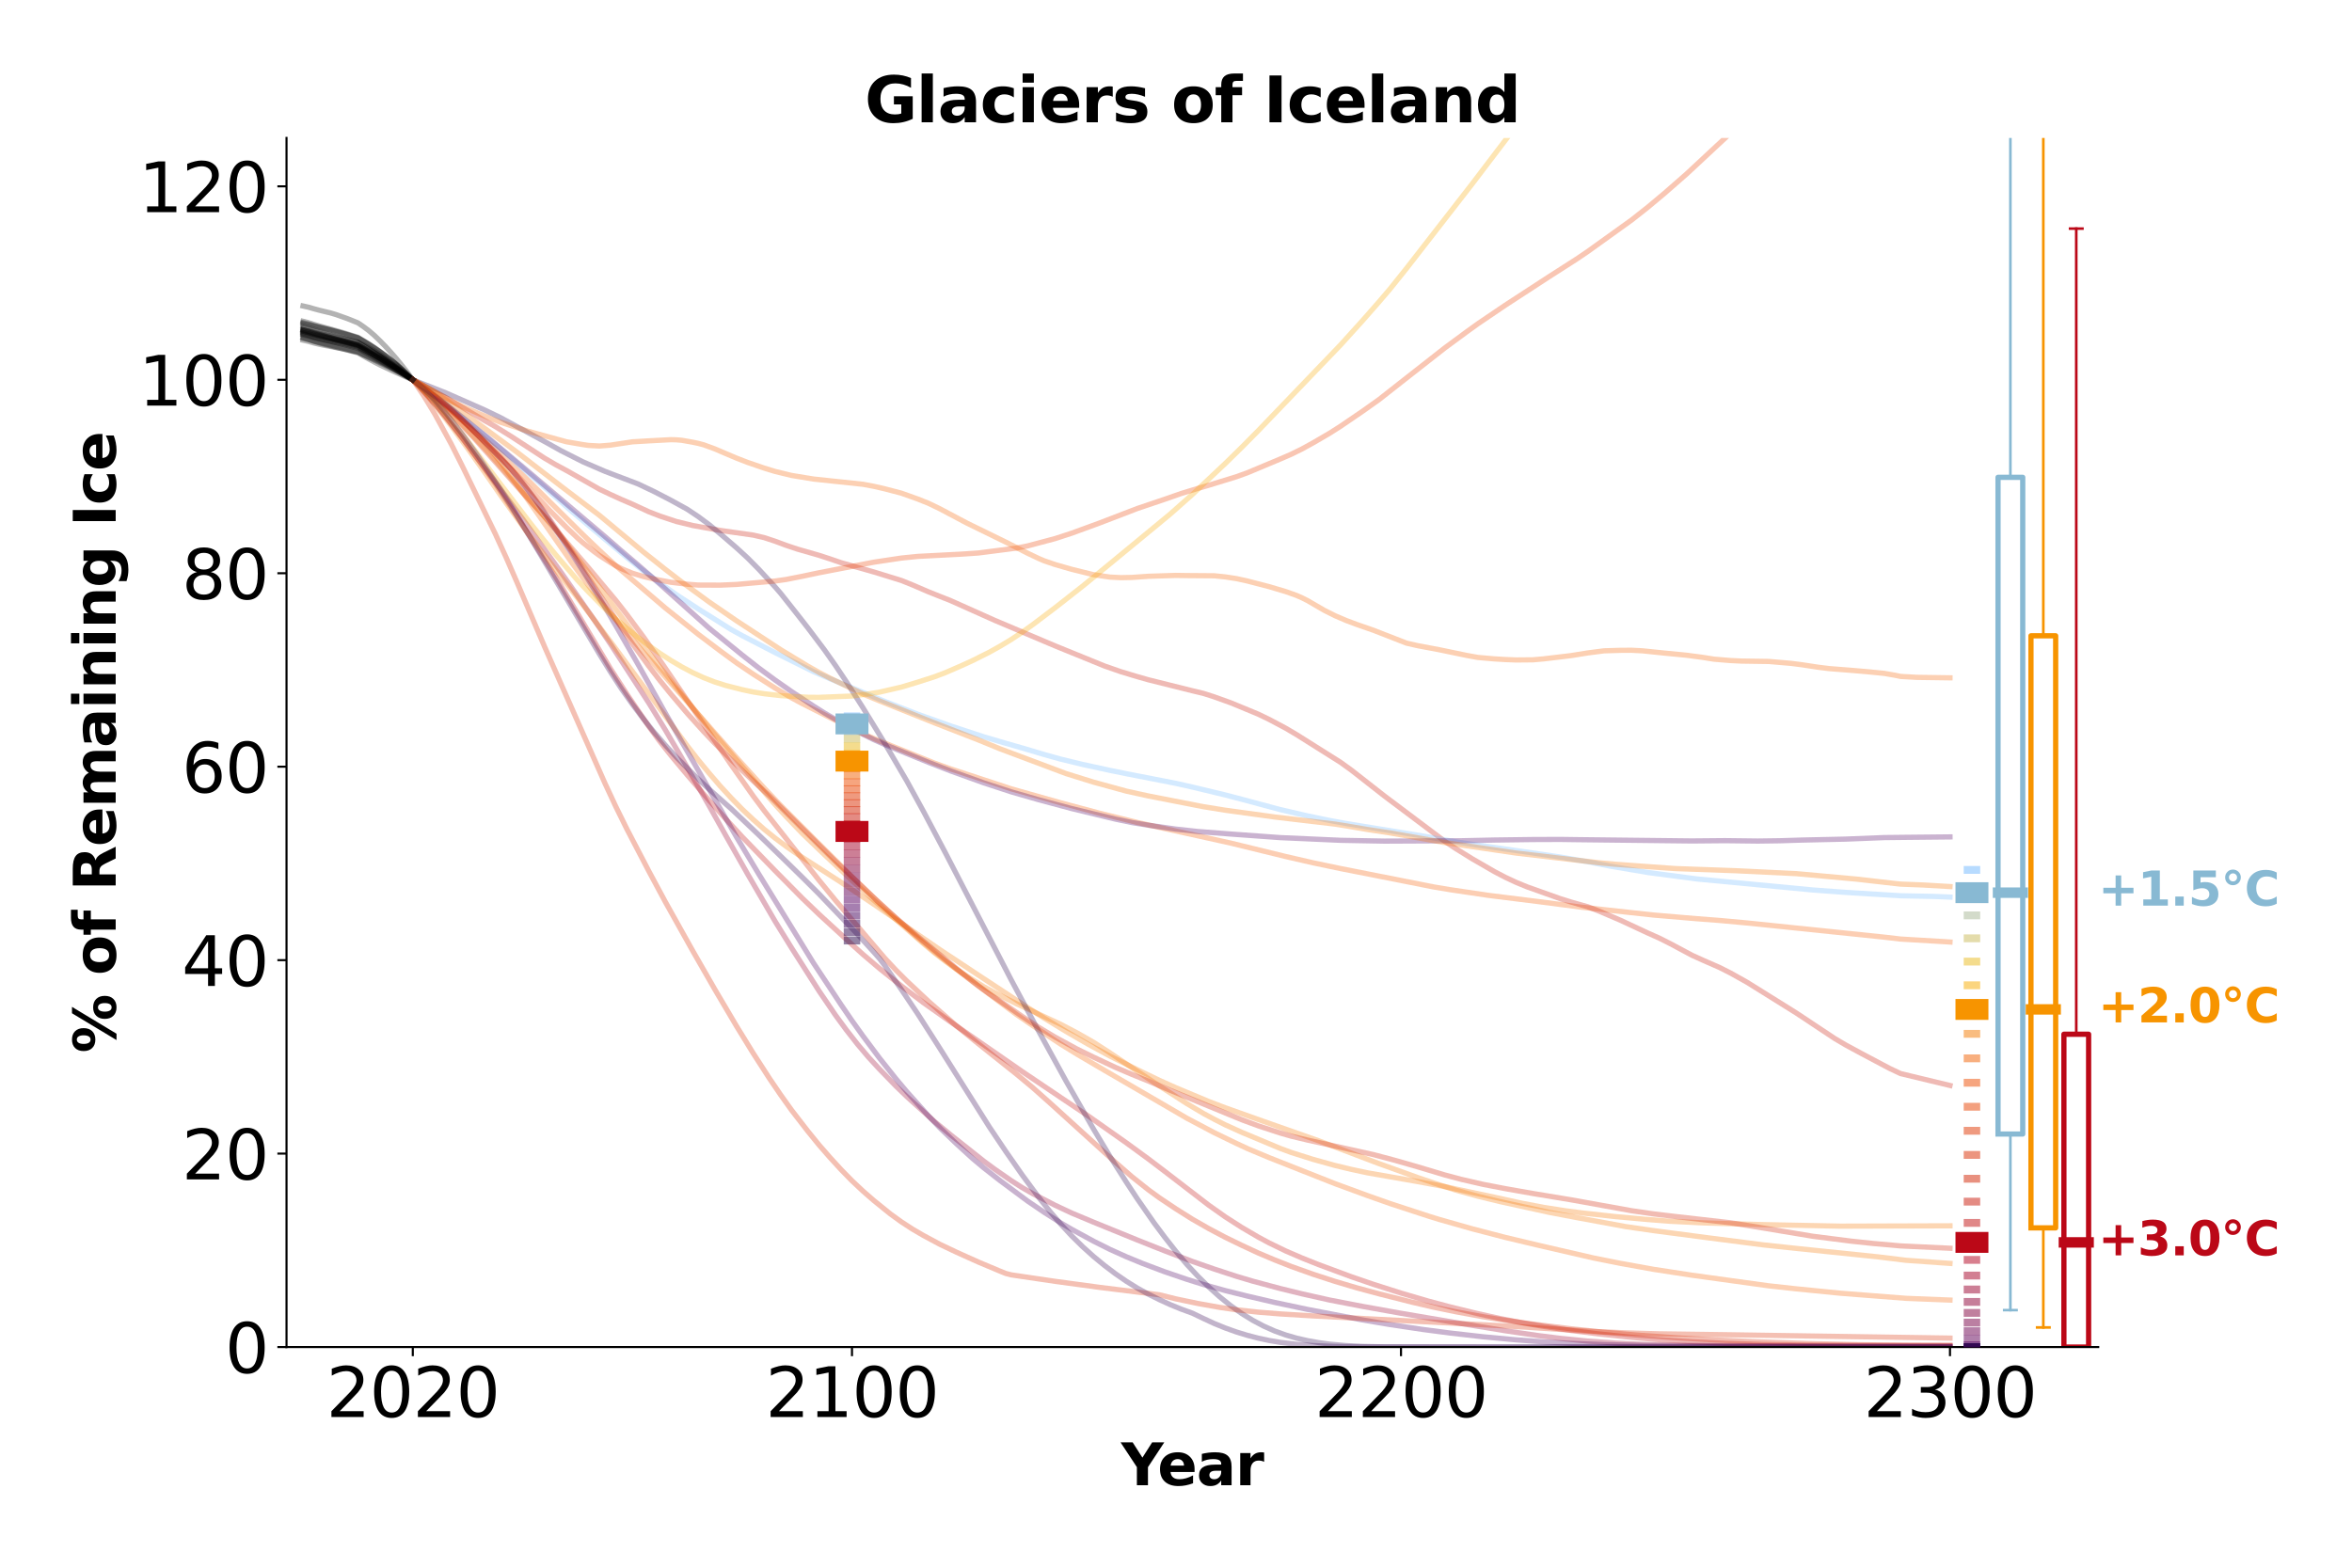 <?xml version="1.0" encoding="utf-8" standalone="no"?>
<!DOCTYPE svg PUBLIC "-//W3C//DTD SVG 1.1//EN"
  "http://www.w3.org/Graphics/SVG/1.1/DTD/svg11.dtd">
<svg xmlns:xlink="http://www.w3.org/1999/xlink" width="900pt" height="600pt" viewBox="0 0 900 600" xmlns="http://www.w3.org/2000/svg" version="1.1">
 <defs>
  <style type="text/css">*{stroke-linejoin: round; stroke-linecap: butt}</style>
 </defs>
 <g id="figure_1">
  <g id="patch_1">
   <path d="M 0 600 
L 900 600 
L 900 0 
L 0 0 
z
" style="fill: #ffffff"/>
  </g>
  <g id="axes_1">
   <g id="patch_2">
    <path d="M 109.64 515.56 
L 802.89 515.56 
L 802.89 52.8 
L 109.64 52.8 
z
" style="fill: #ffffff"/>
   </g>
   <g id="matplotlib.axis_1">
    <g id="xtick_1">
     <g id="line2d_1">
      <defs>
       <path id="m3a1fca4290" d="M 0 0 
L 0 3.5 
" style="stroke: #000000; stroke-width: 0.8"/>
      </defs>
      <g>
       <use xlink:href="#m3a1fca4290" x="157.957" y="515.56" style="stroke: #000000; stroke-width: 0.8"/>
      </g>
     </g>
     <g id="text_1">
      <!-- 2020 -->
      <g transform="translate(124.872 542.316) scale(0.26 -0.26)">
       <defs>
        <path id="DejaVuSans-32" d="M 1228 531 
L 3431 531 
L 3431 0 
L 469 0 
L 469 531 
Q 828 903 1448 1529 
Q 2069 2156 2228 2338 
Q 2531 2678 2651 2914 
Q 2772 3150 2772 3378 
Q 2772 3750 2511 3984 
Q 2250 4219 1831 4219 
Q 1534 4219 1204 4116 
Q 875 4013 500 3803 
L 500 4441 
Q 881 4594 1212 4672 
Q 1544 4750 1819 4750 
Q 2544 4750 2975 4387 
Q 3406 4025 3406 3419 
Q 3406 3131 3298 2873 
Q 3191 2616 2906 2266 
Q 2828 2175 2409 1742 
Q 1991 1309 1228 531 
z
" transform="scale(0.016)"/>
        <path id="DejaVuSans-30" d="M 2034 4250 
Q 1547 4250 1301 3770 
Q 1056 3291 1056 2328 
Q 1056 1369 1301 889 
Q 1547 409 2034 409 
Q 2525 409 2770 889 
Q 3016 1369 3016 2328 
Q 3016 3291 2770 3770 
Q 2525 4250 2034 4250 
z
M 2034 4750 
Q 2819 4750 3233 4129 
Q 3647 3509 3647 2328 
Q 3647 1150 3233 529 
Q 2819 -91 2034 -91 
Q 1250 -91 836 529 
Q 422 1150 422 2328 
Q 422 3509 836 4129 
Q 1250 4750 2034 4750 
z
" transform="scale(0.016)"/>
       </defs>
       <use xlink:href="#DejaVuSans-32"/>
       <use xlink:href="#DejaVuSans-30" x="63.623"/>
       <use xlink:href="#DejaVuSans-32" x="127.246"/>
       <use xlink:href="#DejaVuSans-30" x="190.869"/>
      </g>
     </g>
    </g>
    <g id="xtick_2">
     <g id="line2d_2">
      <g>
       <use xlink:href="#m3a1fca4290" x="326.018" y="515.56" style="stroke: #000000; stroke-width: 0.8"/>
      </g>
     </g>
     <g id="text_2">
      <!-- 2100 -->
      <g transform="translate(292.933 542.316) scale(0.26 -0.26)">
       <defs>
        <path id="DejaVuSans-31" d="M 794 531 
L 1825 531 
L 1825 4091 
L 703 3866 
L 703 4441 
L 1819 4666 
L 2450 4666 
L 2450 531 
L 3481 531 
L 3481 0 
L 794 0 
L 794 531 
z
" transform="scale(0.016)"/>
       </defs>
       <use xlink:href="#DejaVuSans-32"/>
       <use xlink:href="#DejaVuSans-31" x="63.623"/>
       <use xlink:href="#DejaVuSans-30" x="127.246"/>
       <use xlink:href="#DejaVuSans-30" x="190.869"/>
      </g>
     </g>
    </g>
    <g id="xtick_3">
     <g id="line2d_3">
      <g>
       <use xlink:href="#m3a1fca4290" x="536.094" y="515.56" style="stroke: #000000; stroke-width: 0.8"/>
      </g>
     </g>
     <g id="text_3">
      <!-- 2200 -->
      <g transform="translate(503.009 542.316) scale(0.26 -0.26)">
       <use xlink:href="#DejaVuSans-32"/>
       <use xlink:href="#DejaVuSans-32" x="63.623"/>
       <use xlink:href="#DejaVuSans-30" x="127.246"/>
       <use xlink:href="#DejaVuSans-30" x="190.869"/>
      </g>
     </g>
    </g>
    <g id="xtick_4">
     <g id="line2d_4">
      <g>
       <use xlink:href="#m3a1fca4290" x="746.17" y="515.56" style="stroke: #000000; stroke-width: 0.8"/>
      </g>
     </g>
     <g id="text_4">
      <!-- 2300 -->
      <g transform="translate(713.085 542.316) scale(0.26 -0.26)">
       <defs>
        <path id="DejaVuSans-33" d="M 2597 2516 
Q 3050 2419 3304 2112 
Q 3559 1806 3559 1356 
Q 3559 666 3084 287 
Q 2609 -91 1734 -91 
Q 1441 -91 1130 -33 
Q 819 25 488 141 
L 488 750 
Q 750 597 1062 519 
Q 1375 441 1716 441 
Q 2309 441 2620 675 
Q 2931 909 2931 1356 
Q 2931 1769 2642 2001 
Q 2353 2234 1838 2234 
L 1294 2234 
L 1294 2753 
L 1863 2753 
Q 2328 2753 2575 2939 
Q 2822 3125 2822 3475 
Q 2822 3834 2567 4026 
Q 2313 4219 1838 4219 
Q 1578 4219 1281 4162 
Q 984 4106 628 3988 
L 628 4550 
Q 988 4650 1302 4700 
Q 1616 4750 1894 4750 
Q 2613 4750 3031 4423 
Q 3450 4097 3450 3541 
Q 3450 3153 3228 2886 
Q 3006 2619 2597 2516 
z
" transform="scale(0.016)"/>
       </defs>
       <use xlink:href="#DejaVuSans-32"/>
       <use xlink:href="#DejaVuSans-33" x="63.623"/>
       <use xlink:href="#DejaVuSans-30" x="127.246"/>
       <use xlink:href="#DejaVuSans-30" x="190.869"/>
      </g>
     </g>
    </g>
    <g id="text_5">
     <!-- Year -->
     <g transform="translate(428.995 568.44) scale(0.22 -0.22)">
      <defs>
       <path id="DejaVuSans-Bold-59" d="M -63 4666 
L 1253 4666 
L 2316 3003 
L 3378 4666 
L 4697 4666 
L 2919 1966 
L 2919 0 
L 1716 0 
L 1716 1966 
L -63 4666 
z
" transform="scale(0.016)"/>
       <path id="DejaVuSans-Bold-65" d="M 4031 1759 
L 4031 1441 
L 1416 1441 
Q 1456 1047 1700 850 
Q 1944 653 2381 653 
Q 2734 653 3104 758 
Q 3475 863 3866 1075 
L 3866 213 
Q 3469 63 3072 -14 
Q 2675 -91 2278 -91 
Q 1328 -91 801 392 
Q 275 875 275 1747 
Q 275 2603 792 3093 
Q 1309 3584 2216 3584 
Q 3041 3584 3536 3087 
Q 4031 2591 4031 1759 
z
M 2881 2131 
Q 2881 2450 2695 2645 
Q 2509 2841 2209 2841 
Q 1884 2841 1681 2658 
Q 1478 2475 1428 2131 
L 2881 2131 
z
" transform="scale(0.016)"/>
       <path id="DejaVuSans-Bold-61" d="M 2106 1575 
Q 1756 1575 1579 1456 
Q 1403 1338 1403 1106 
Q 1403 894 1545 773 
Q 1688 653 1941 653 
Q 2256 653 2472 879 
Q 2688 1106 2688 1447 
L 2688 1575 
L 2106 1575 
z
M 3816 1997 
L 3816 0 
L 2688 0 
L 2688 519 
Q 2463 200 2181 54 
Q 1900 -91 1497 -91 
Q 953 -91 614 226 
Q 275 544 275 1050 
Q 275 1666 698 1953 
Q 1122 2241 2028 2241 
L 2688 2241 
L 2688 2328 
Q 2688 2594 2478 2717 
Q 2269 2841 1825 2841 
Q 1466 2841 1156 2769 
Q 847 2697 581 2553 
L 581 3406 
Q 941 3494 1303 3539 
Q 1666 3584 2028 3584 
Q 2975 3584 3395 3211 
Q 3816 2838 3816 1997 
z
" transform="scale(0.016)"/>
       <path id="DejaVuSans-Bold-72" d="M 3138 2547 
Q 2991 2616 2845 2648 
Q 2700 2681 2553 2681 
Q 2122 2681 1889 2404 
Q 1656 2128 1656 1613 
L 1656 0 
L 538 0 
L 538 3500 
L 1656 3500 
L 1656 2925 
Q 1872 3269 2151 3426 
Q 2431 3584 2822 3584 
Q 2878 3584 2943 3579 
Q 3009 3575 3134 3559 
L 3138 2547 
z
" transform="scale(0.016)"/>
      </defs>
      <use xlink:href="#DejaVuSans-Bold-59"/>
      <use xlink:href="#DejaVuSans-Bold-65" x="63.287"/>
      <use xlink:href="#DejaVuSans-Bold-61" x="131.109"/>
      <use xlink:href="#DejaVuSans-Bold-72" x="198.59"/>
     </g>
    </g>
   </g>
   <g id="matplotlib.axis_2">
    <g id="ytick_1">
     <g id="line2d_5">
      <defs>
       <path id="m37c6b133fb" d="M 0 0 
L -3.5 0 
" style="stroke: #000000; stroke-width: 0.8"/>
      </defs>
      <g>
       <use xlink:href="#m37c6b133fb" x="109.64" y="515.56" style="stroke: #000000; stroke-width: 0.8"/>
      </g>
     </g>
     <g id="text_6">
      <!-- 0 -->
      <g transform="translate(86.097 525.438) scale(0.26 -0.26)">
       <use xlink:href="#DejaVuSans-30"/>
      </g>
     </g>
    </g>
    <g id="ytick_2">
     <g id="line2d_6">
      <g>
       <use xlink:href="#m37c6b133fb" x="109.64" y="441.518" style="stroke: #000000; stroke-width: 0.8"/>
      </g>
     </g>
     <g id="text_7">
      <!-- 20 -->
      <g transform="translate(69.555 451.396) scale(0.26 -0.26)">
       <use xlink:href="#DejaVuSans-32"/>
       <use xlink:href="#DejaVuSans-30" x="63.623"/>
      </g>
     </g>
    </g>
    <g id="ytick_3">
     <g id="line2d_7">
      <g>
       <use xlink:href="#m37c6b133fb" x="109.64" y="367.477" style="stroke: #000000; stroke-width: 0.8"/>
      </g>
     </g>
     <g id="text_8">
      <!-- 40 -->
      <g transform="translate(69.555 377.355) scale(0.26 -0.26)">
       <defs>
        <path id="DejaVuSans-34" d="M 2419 4116 
L 825 1625 
L 2419 1625 
L 2419 4116 
z
M 2253 4666 
L 3047 4666 
L 3047 1625 
L 3713 1625 
L 3713 1100 
L 3047 1100 
L 3047 0 
L 2419 0 
L 2419 1100 
L 313 1100 
L 313 1709 
L 2253 4666 
z
" transform="scale(0.016)"/>
       </defs>
       <use xlink:href="#DejaVuSans-34"/>
       <use xlink:href="#DejaVuSans-30" x="63.623"/>
      </g>
     </g>
    </g>
    <g id="ytick_4">
     <g id="line2d_8">
      <g>
       <use xlink:href="#m37c6b133fb" x="109.64" y="293.435" style="stroke: #000000; stroke-width: 0.8"/>
      </g>
     </g>
     <g id="text_9">
      <!-- 60 -->
      <g transform="translate(69.555 303.313) scale(0.26 -0.26)">
       <defs>
        <path id="DejaVuSans-36" d="M 2113 2584 
Q 1688 2584 1439 2293 
Q 1191 2003 1191 1497 
Q 1191 994 1439 701 
Q 1688 409 2113 409 
Q 2538 409 2786 701 
Q 3034 994 3034 1497 
Q 3034 2003 2786 2293 
Q 2538 2584 2113 2584 
z
M 3366 4563 
L 3366 3988 
Q 3128 4100 2886 4159 
Q 2644 4219 2406 4219 
Q 1781 4219 1451 3797 
Q 1122 3375 1075 2522 
Q 1259 2794 1537 2939 
Q 1816 3084 2150 3084 
Q 2853 3084 3261 2657 
Q 3669 2231 3669 1497 
Q 3669 778 3244 343 
Q 2819 -91 2113 -91 
Q 1303 -91 875 529 
Q 447 1150 447 2328 
Q 447 3434 972 4092 
Q 1497 4750 2381 4750 
Q 2619 4750 2861 4703 
Q 3103 4656 3366 4563 
z
" transform="scale(0.016)"/>
       </defs>
       <use xlink:href="#DejaVuSans-36"/>
       <use xlink:href="#DejaVuSans-30" x="63.623"/>
      </g>
     </g>
    </g>
    <g id="ytick_5">
     <g id="line2d_9">
      <g>
       <use xlink:href="#m37c6b133fb" x="109.64" y="219.394" style="stroke: #000000; stroke-width: 0.8"/>
      </g>
     </g>
     <g id="text_10">
      <!-- 80 -->
      <g transform="translate(69.555 229.272) scale(0.26 -0.26)">
       <defs>
        <path id="DejaVuSans-38" d="M 2034 2216 
Q 1584 2216 1326 1975 
Q 1069 1734 1069 1313 
Q 1069 891 1326 650 
Q 1584 409 2034 409 
Q 2484 409 2743 651 
Q 3003 894 3003 1313 
Q 3003 1734 2745 1975 
Q 2488 2216 2034 2216 
z
M 1403 2484 
Q 997 2584 770 2862 
Q 544 3141 544 3541 
Q 544 4100 942 4425 
Q 1341 4750 2034 4750 
Q 2731 4750 3128 4425 
Q 3525 4100 3525 3541 
Q 3525 3141 3298 2862 
Q 3072 2584 2669 2484 
Q 3125 2378 3379 2068 
Q 3634 1759 3634 1313 
Q 3634 634 3220 271 
Q 2806 -91 2034 -91 
Q 1263 -91 848 271 
Q 434 634 434 1313 
Q 434 1759 690 2068 
Q 947 2378 1403 2484 
z
M 1172 3481 
Q 1172 3119 1398 2916 
Q 1625 2713 2034 2713 
Q 2441 2713 2670 2916 
Q 2900 3119 2900 3481 
Q 2900 3844 2670 4047 
Q 2441 4250 2034 4250 
Q 1625 4250 1398 4047 
Q 1172 3844 1172 3481 
z
" transform="scale(0.016)"/>
       </defs>
       <use xlink:href="#DejaVuSans-38"/>
       <use xlink:href="#DejaVuSans-30" x="63.623"/>
      </g>
     </g>
    </g>
    <g id="ytick_6">
     <g id="line2d_10">
      <g>
       <use xlink:href="#m37c6b133fb" x="109.64" y="145.352" style="stroke: #000000; stroke-width: 0.8"/>
      </g>
     </g>
     <g id="text_11">
      <!-- 100 -->
      <g transform="translate(53.013 155.23) scale(0.26 -0.26)">
       <use xlink:href="#DejaVuSans-31"/>
       <use xlink:href="#DejaVuSans-30" x="63.623"/>
       <use xlink:href="#DejaVuSans-30" x="127.246"/>
      </g>
     </g>
    </g>
    <g id="ytick_7">
     <g id="line2d_11">
      <g>
       <use xlink:href="#m37c6b133fb" x="109.64" y="71.31" style="stroke: #000000; stroke-width: 0.8"/>
      </g>
     </g>
     <g id="text_12">
      <!-- 120 -->
      <g transform="translate(53.013 81.188) scale(0.26 -0.26)">
       <use xlink:href="#DejaVuSans-31"/>
       <use xlink:href="#DejaVuSans-32" x="63.623"/>
       <use xlink:href="#DejaVuSans-30" x="127.246"/>
      </g>
     </g>
    </g>
    <g id="text_13">
     <!-- % of Remaining Ice -->
     <g transform="translate(44.265 403.001) rotate(-90) scale(0.22 -0.22)">
      <defs>
       <path id="DejaVuSans-Bold-25" d="M 4959 1925 
Q 4738 1925 4616 1733 
Q 4494 1541 4494 1184 
Q 4494 825 4614 633 
Q 4734 441 4959 441 
Q 5184 441 5303 633 
Q 5422 825 5422 1184 
Q 5422 1541 5301 1733 
Q 5181 1925 4959 1925 
z
M 4959 2450 
Q 5541 2450 5875 2112 
Q 6209 1775 6209 1184 
Q 6209 594 5875 251 
Q 5541 -91 4959 -91 
Q 4378 -91 4042 251 
Q 3706 594 3706 1184 
Q 3706 1772 4042 2111 
Q 4378 2450 4959 2450 
z
M 2094 -91 
L 1403 -91 
L 4319 4750 
L 5013 4750 
L 2094 -91 
z
M 1453 4750 
Q 2034 4750 2367 4411 
Q 2700 4072 2700 3481 
Q 2700 2891 2367 2550 
Q 2034 2209 1453 2209 
Q 872 2209 539 2550 
Q 206 2891 206 3481 
Q 206 4072 539 4411 
Q 872 4750 1453 4750 
z
M 1453 4225 
Q 1228 4225 1106 4031 
Q 984 3838 984 3481 
Q 984 3122 1106 2926 
Q 1228 2731 1453 2731 
Q 1678 2731 1798 2926 
Q 1919 3122 1919 3481 
Q 1919 3838 1797 4031 
Q 1675 4225 1453 4225 
z
" transform="scale(0.016)"/>
       <path id="DejaVuSans-Bold-20" transform="scale(0.016)"/>
       <path id="DejaVuSans-Bold-6f" d="M 2203 2784 
Q 1831 2784 1636 2517 
Q 1441 2250 1441 1747 
Q 1441 1244 1636 976 
Q 1831 709 2203 709 
Q 2569 709 2762 976 
Q 2956 1244 2956 1747 
Q 2956 2250 2762 2517 
Q 2569 2784 2203 2784 
z
M 2203 3584 
Q 3106 3584 3614 3096 
Q 4122 2609 4122 1747 
Q 4122 884 3614 396 
Q 3106 -91 2203 -91 
Q 1297 -91 786 396 
Q 275 884 275 1747 
Q 275 2609 786 3096 
Q 1297 3584 2203 3584 
z
" transform="scale(0.016)"/>
       <path id="DejaVuSans-Bold-66" d="M 2841 4863 
L 2841 4128 
L 2222 4128 
Q 1984 4128 1890 4042 
Q 1797 3956 1797 3744 
L 1797 3500 
L 2753 3500 
L 2753 2700 
L 1797 2700 
L 1797 0 
L 678 0 
L 678 2700 
L 122 2700 
L 122 3500 
L 678 3500 
L 678 3744 
Q 678 4316 997 4589 
Q 1316 4863 1984 4863 
L 2841 4863 
z
" transform="scale(0.016)"/>
       <path id="DejaVuSans-Bold-52" d="M 2297 2597 
Q 2675 2597 2839 2737 
Q 3003 2878 3003 3200 
Q 3003 3519 2839 3656 
Q 2675 3794 2297 3794 
L 1791 3794 
L 1791 2597 
L 2297 2597 
z
M 1791 1766 
L 1791 0 
L 588 0 
L 588 4666 
L 2425 4666 
Q 3347 4666 3776 4356 
Q 4206 4047 4206 3378 
Q 4206 2916 3982 2619 
Q 3759 2322 3309 2181 
Q 3556 2125 3751 1926 
Q 3947 1728 4147 1325 
L 4800 0 
L 3519 0 
L 2950 1159 
Q 2778 1509 2601 1637 
Q 2425 1766 2131 1766 
L 1791 1766 
z
" transform="scale(0.016)"/>
       <path id="DejaVuSans-Bold-6d" d="M 3781 2919 
Q 3994 3244 4286 3414 
Q 4578 3584 4928 3584 
Q 5531 3584 5847 3212 
Q 6163 2841 6163 2131 
L 6163 0 
L 5038 0 
L 5038 1825 
Q 5041 1866 5042 1909 
Q 5044 1953 5044 2034 
Q 5044 2406 4934 2573 
Q 4825 2741 4581 2741 
Q 4263 2741 4089 2478 
Q 3916 2216 3909 1719 
L 3909 0 
L 2784 0 
L 2784 1825 
Q 2784 2406 2684 2573 
Q 2584 2741 2328 2741 
Q 2006 2741 1831 2477 
Q 1656 2213 1656 1722 
L 1656 0 
L 531 0 
L 531 3500 
L 1656 3500 
L 1656 2988 
Q 1863 3284 2130 3434 
Q 2397 3584 2719 3584 
Q 3081 3584 3359 3409 
Q 3638 3234 3781 2919 
z
" transform="scale(0.016)"/>
       <path id="DejaVuSans-Bold-69" d="M 538 3500 
L 1656 3500 
L 1656 0 
L 538 0 
L 538 3500 
z
M 538 4863 
L 1656 4863 
L 1656 3950 
L 538 3950 
L 538 4863 
z
" transform="scale(0.016)"/>
       <path id="DejaVuSans-Bold-6e" d="M 4056 2131 
L 4056 0 
L 2931 0 
L 2931 347 
L 2931 1631 
Q 2931 2084 2911 2256 
Q 2891 2428 2841 2509 
Q 2775 2619 2662 2680 
Q 2550 2741 2406 2741 
Q 2056 2741 1856 2470 
Q 1656 2200 1656 1722 
L 1656 0 
L 538 0 
L 538 3500 
L 1656 3500 
L 1656 2988 
Q 1909 3294 2193 3439 
Q 2478 3584 2822 3584 
Q 3428 3584 3742 3212 
Q 4056 2841 4056 2131 
z
" transform="scale(0.016)"/>
       <path id="DejaVuSans-Bold-67" d="M 2919 594 
Q 2688 288 2409 144 
Q 2131 0 1766 0 
Q 1125 0 706 504 
Q 288 1009 288 1791 
Q 288 2575 706 3076 
Q 1125 3578 1766 3578 
Q 2131 3578 2409 3434 
Q 2688 3291 2919 2981 
L 2919 3500 
L 4044 3500 
L 4044 353 
Q 4044 -491 3511 -936 
Q 2978 -1381 1966 -1381 
Q 1638 -1381 1331 -1331 
Q 1025 -1281 716 -1178 
L 716 -306 
Q 1009 -475 1290 -558 
Q 1572 -641 1856 -641 
Q 2406 -641 2662 -400 
Q 2919 -159 2919 353 
L 2919 594 
z
M 2181 2772 
Q 1834 2772 1640 2515 
Q 1447 2259 1447 1791 
Q 1447 1309 1634 1061 
Q 1822 813 2181 813 
Q 2531 813 2725 1069 
Q 2919 1325 2919 1791 
Q 2919 2259 2725 2515 
Q 2531 2772 2181 2772 
z
" transform="scale(0.016)"/>
       <path id="DejaVuSans-Bold-49" d="M 588 4666 
L 1791 4666 
L 1791 0 
L 588 0 
L 588 4666 
z
" transform="scale(0.016)"/>
       <path id="DejaVuSans-Bold-63" d="M 3366 3391 
L 3366 2478 
Q 3138 2634 2908 2709 
Q 2678 2784 2431 2784 
Q 1963 2784 1702 2511 
Q 1441 2238 1441 1747 
Q 1441 1256 1702 982 
Q 1963 709 2431 709 
Q 2694 709 2930 787 
Q 3166 866 3366 1019 
L 3366 103 
Q 3103 6 2833 -42 
Q 2563 -91 2291 -91 
Q 1344 -91 809 395 
Q 275 881 275 1747 
Q 275 2613 809 3098 
Q 1344 3584 2291 3584 
Q 2566 3584 2833 3536 
Q 3100 3488 3366 3391 
z
" transform="scale(0.016)"/>
      </defs>
      <use xlink:href="#DejaVuSans-Bold-25"/>
      <use xlink:href="#DejaVuSans-Bold-20" x="100.195"/>
      <use xlink:href="#DejaVuSans-Bold-6f" x="135.01"/>
      <use xlink:href="#DejaVuSans-Bold-66" x="203.711"/>
      <use xlink:href="#DejaVuSans-Bold-20" x="247.217"/>
      <use xlink:href="#DejaVuSans-Bold-52" x="282.031"/>
      <use xlink:href="#DejaVuSans-Bold-65" x="359.033"/>
      <use xlink:href="#DejaVuSans-Bold-6d" x="426.855"/>
      <use xlink:href="#DejaVuSans-Bold-61" x="531.055"/>
      <use xlink:href="#DejaVuSans-Bold-69" x="598.535"/>
      <use xlink:href="#DejaVuSans-Bold-6e" x="632.812"/>
      <use xlink:href="#DejaVuSans-Bold-69" x="704.004"/>
      <use xlink:href="#DejaVuSans-Bold-6e" x="738.281"/>
      <use xlink:href="#DejaVuSans-Bold-67" x="809.473"/>
      <use xlink:href="#DejaVuSans-Bold-20" x="881.055"/>
      <use xlink:href="#DejaVuSans-Bold-49" x="915.869"/>
      <use xlink:href="#DejaVuSans-Bold-63" x="953.076"/>
      <use xlink:href="#DejaVuSans-Bold-65" x="1012.354"/>
     </g>
    </g>
   </g>
   <g id="line2d_12">
    <path d="M 157.957 145.352 
L 166.36 151.507 
L 172.663 156.741 
L 181.066 164.134 
L 191.57 173.649 
L 202.073 183.807 
L 210.476 192.156 
L 223.081 204.637 
L 229.383 210.683 
L 235.685 216.56 
L 254.592 232.701 
L 267.197 242.78 
L 275.6 249.117 
L 281.902 253.745 
L 288.204 258.006 
L 296.607 263.345 
L 302.91 267.094 
L 307.111 269.345 
L 319.716 275.713 
L 330.22 280.821 
L 336.522 283.589 
L 357.529 292.044 
L 363.832 294.306 
L 386.94 301.901 
L 405.847 307.248 
L 420.552 311.184 
L 435.257 314.801 
L 445.761 317.125 
L 458.366 319.891 
L 470.97 322.684 
L 491.978 327.817 
L 502.482 330.23 
L 512.985 332.427 
L 548.698 339.477 
L 555.001 340.525 
L 569.706 342.702 
L 588.613 345.062 
L 605.419 347.244 
L 632.729 350.215 
L 649.535 351.638 
L 657.938 352.278 
L 668.442 353.239 
L 720.96 358.67 
L 727.263 359.405 
L 744.069 360.403 
L 746.17 360.542 
L 746.17 360.542 
" clip-path="url(#pf57ba68ffa)" style="fill: none; stroke: #f35a00; stroke-opacity: 0.3; stroke-width: 2; stroke-linecap: square"/>
   </g>
   <g id="line2d_13">
    <path d="M 115.942 126.242 
L 118.043 126.814 
L 120.144 127.498 
L 122.245 128.102 
L 124.345 128.664 
L 126.446 129.207 
L 128.547 129.754 
L 130.648 130.269 
L 132.748 130.814 
L 134.849 131.391 
L 136.95 131.975 
L 139.051 133.161 
L 141.151 134.377 
L 143.252 135.673 
L 145.353 136.977 
L 147.454 138.311 
L 149.554 139.654 
L 151.655 141.011 
L 153.756 142.4 
L 155.857 143.851 
L 157.957 145.352 
" clip-path="url(#pf57ba68ffa)" style="fill: none; stroke: #000000; stroke-opacity: 0.3; stroke-width: 2; stroke-linecap: square"/>
   </g>
   <g id="line2d_14">
    <path d="M 157.957 145.352 
L 170.562 152.15 
L 176.864 155.898 
L 185.267 160.872 
L 189.469 163.218 
L 195.771 167.13 
L 208.376 175.352 
L 212.577 177.816 
L 216.779 180.079 
L 229.383 187.238 
L 233.585 189.248 
L 237.786 191.159 
L 241.988 192.959 
L 248.29 195.872 
L 252.492 197.501 
L 258.794 199.593 
L 265.096 201.134 
L 275.6 203.007 
L 288.204 204.796 
L 292.406 205.762 
L 296.607 207.15 
L 300.809 208.714 
L 305.01 210.121 
L 313.413 212.536 
L 317.615 213.903 
L 321.817 215.349 
L 326.018 216.541 
L 334.421 218.923 
L 344.925 222.168 
L 349.126 223.859 
L 355.429 226.572 
L 363.832 229.909 
L 380.638 237.425 
L 403.746 247.2 
L 410.048 249.766 
L 422.653 254.899 
L 428.955 257.097 
L 435.257 258.991 
L 439.459 260.184 
L 456.265 264.376 
L 460.467 265.376 
L 464.668 266.722 
L 470.97 268.989 
L 481.474 273.328 
L 485.676 275.357 
L 491.978 278.704 
L 496.179 281.188 
L 512.985 291.776 
L 517.187 294.814 
L 529.792 304.682 
L 552.9 322.04 
L 557.101 324.813 
L 563.404 328.714 
L 571.807 333.573 
L 576.008 335.77 
L 580.21 337.73 
L 584.411 339.453 
L 597.016 343.938 
L 601.217 345.256 
L 607.52 347.04 
L 611.721 348.64 
L 620.124 352.235 
L 630.628 357.132 
L 634.829 359 
L 639.031 361.115 
L 647.434 365.599 
L 651.635 367.504 
L 657.938 370.263 
L 662.139 372.379 
L 668.442 375.908 
L 674.744 379.83 
L 687.348 387.701 
L 702.054 397.466 
L 706.255 399.941 
L 712.557 403.352 
L 723.061 408.911 
L 727.263 410.892 
L 746.17 415.448 
L 746.17 415.448 
" clip-path="url(#pf57ba68ffa)" style="fill: none; stroke: #ca1809; stroke-opacity: 0.3; stroke-width: 2; stroke-linecap: square"/>
   </g>
   <g id="line2d_15">
    <path d="M 115.942 127.265 
L 118.043 127.908 
L 120.144 128.559 
L 122.245 129.151 
L 124.345 129.694 
L 126.446 130.193 
L 128.547 130.684 
L 130.648 131.161 
L 132.748 131.713 
L 134.849 132.294 
L 136.95 132.862 
L 139.051 134.063 
L 141.151 135.273 
L 143.252 136.522 
L 145.353 137.814 
L 147.454 139.098 
L 149.554 140.36 
L 151.655 141.638 
L 153.756 142.892 
L 155.857 144.164 
L 157.957 145.352 
" clip-path="url(#pf57ba68ffa)" style="fill: none; stroke: #000000; stroke-opacity: 0.3; stroke-width: 2; stroke-linecap: square"/>
   </g>
   <g id="line2d_16">
    <path d="M 157.957 145.352 
L 162.159 148.095 
L 166.36 151.211 
L 170.562 154.641 
L 174.763 158.395 
L 178.965 162.479 
L 183.167 166.886 
L 187.368 171.648 
L 191.57 176.929 
L 199.973 188.388 
L 208.376 200.399 
L 218.879 215.458 
L 225.182 224.061 
L 229.383 229.604 
L 233.585 234.777 
L 246.189 249.646 
L 260.895 266.197 
L 273.499 280.521 
L 281.902 290.018 
L 292.406 301.606 
L 298.708 308.239 
L 311.313 320.882 
L 326.018 335.512 
L 334.421 343.567 
L 340.723 349.443 
L 351.227 358.894 
L 357.529 364.226 
L 365.932 370.903 
L 372.235 375.804 
L 389.041 388.329 
L 395.343 392.651 
L 405.847 399.609 
L 412.149 403.489 
L 422.653 409.658 
L 443.66 421.858 
L 454.164 427.979 
L 464.668 433.529 
L 473.071 437.603 
L 477.273 439.562 
L 485.676 443.078 
L 510.885 453.039 
L 523.489 457.66 
L 531.892 460.63 
L 546.598 465.441 
L 550.799 466.734 
L 563.404 470.318 
L 576.008 473.592 
L 588.613 476.597 
L 609.62 481.438 
L 620.124 483.535 
L 632.729 485.807 
L 647.434 488.063 
L 676.845 492.127 
L 687.348 493.275 
L 704.154 494.948 
L 729.363 496.912 
L 746.17 497.579 
L 746.17 497.579 
" clip-path="url(#pf57ba68ffa)" style="fill: none; stroke: #f36200; stroke-opacity: 0.3; stroke-width: 2; stroke-linecap: square"/>
   </g>
   <g id="line2d_17">
    <path d="M 115.942 127.75 
L 118.043 128.332 
L 120.144 128.976 
L 122.245 129.536 
L 124.345 130.059 
L 126.446 130.585 
L 128.547 131.132 
L 130.648 131.644 
L 132.748 132.181 
L 134.849 132.743 
L 136.95 133.319 
L 139.051 134.532 
L 141.151 135.719 
L 143.252 136.916 
L 145.353 138.141 
L 147.454 139.302 
L 149.554 140.466 
L 151.655 141.62 
L 153.756 142.807 
L 155.857 144.084 
L 157.957 145.352 
" clip-path="url(#pf57ba68ffa)" style="fill: none; stroke: #000000; stroke-opacity: 0.3; stroke-width: 2; stroke-linecap: square"/>
   </g>
   <g id="line2d_18">
    <path d="M 157.957 145.352 
L 162.159 149.527 
L 166.36 154.216 
L 170.562 159.397 
L 176.864 167.537 
L 185.267 179.135 
L 189.469 185.046 
L 197.872 197.716 
L 212.577 220.744 
L 220.98 234.777 
L 233.585 255.895 
L 239.887 265.67 
L 248.29 278.058 
L 252.492 283.757 
L 256.693 289.085 
L 262.995 296.622 
L 271.398 306.388 
L 277.701 313.423 
L 284.003 320.279 
L 296.607 333.271 
L 307.111 343.883 
L 313.413 349.932 
L 326.018 361.503 
L 330.22 365.281 
L 336.522 370.638 
L 344.925 377.361 
L 353.328 383.738 
L 363.832 391.168 
L 391.142 410.109 
L 407.948 421.431 
L 416.351 427.072 
L 431.056 437.439 
L 439.459 443.58 
L 445.761 448.369 
L 462.567 461.286 
L 468.87 465.738 
L 475.172 469.782 
L 481.474 473.471 
L 485.676 475.724 
L 491.978 478.779 
L 498.28 481.498 
L 504.582 484.012 
L 517.187 488.68 
L 525.59 491.557 
L 536.094 494.902 
L 546.598 497.983 
L 555.001 500.215 
L 565.504 502.774 
L 573.907 504.624 
L 582.31 506.252 
L 590.713 507.66 
L 601.217 509.217 
L 611.721 510.512 
L 624.326 511.823 
L 634.829 512.719 
L 647.434 513.526 
L 660.038 514.12 
L 674.744 514.568 
L 691.55 514.818 
L 720.96 514.942 
L 746.17 514.969 
L 746.17 514.969 
" clip-path="url(#pf57ba68ffa)" style="fill: none; stroke: #c21010; stroke-opacity: 0.3; stroke-width: 2; stroke-linecap: square"/>
   </g>
   <g id="line2d_19">
    <path d="M 115.942 122.961 
L 118.043 123.505 
L 120.144 124.158 
L 122.245 124.781 
L 124.345 125.361 
L 126.446 125.928 
L 128.547 126.522 
L 130.648 127.13 
L 132.748 127.76 
L 134.849 128.431 
L 136.95 129.091 
L 139.051 130.346 
L 141.151 131.626 
L 143.252 133.018 
L 145.353 134.542 
L 147.454 136.126 
L 149.554 137.763 
L 151.655 139.489 
L 153.756 141.373 
L 155.857 143.342 
L 157.957 145.352 
" clip-path="url(#pf57ba68ffa)" style="fill: none; stroke: #000000; stroke-opacity: 0.3; stroke-width: 2; stroke-linecap: square"/>
   </g>
   <g id="line2d_20">
    <path d="M 157.957 145.352 
L 166.36 152.619 
L 170.562 156.501 
L 174.763 160.686 
L 181.066 167.272 
L 193.67 181.48 
L 199.973 188.596 
L 208.376 197.749 
L 225.182 217.282 
L 235.685 229.84 
L 239.887 235.231 
L 246.189 243.724 
L 252.492 252.671 
L 256.693 258.81 
L 279.801 292.734 
L 288.204 304.634 
L 292.406 310.251 
L 313.413 336.905 
L 319.716 344.618 
L 338.623 366.779 
L 342.824 371.285 
L 347.026 375.495 
L 355.429 383.379 
L 365.932 392.595 
L 374.335 399.446 
L 389.041 411.153 
L 395.343 416.41 
L 401.645 422.019 
L 426.854 444.907 
L 433.157 450.383 
L 439.459 455.394 
L 443.66 458.446 
L 449.963 462.663 
L 456.265 466.626 
L 462.567 470.227 
L 468.87 473.563 
L 475.172 476.625 
L 481.474 479.552 
L 487.776 482.217 
L 494.079 484.7 
L 502.482 487.7 
L 510.885 490.436 
L 519.288 492.924 
L 527.691 495.187 
L 540.295 498.375 
L 548.698 500.321 
L 557.101 502.057 
L 567.605 503.967 
L 576.008 505.299 
L 586.512 506.77 
L 601.217 508.577 
L 613.822 509.899 
L 626.426 510.971 
L 641.132 511.996 
L 655.837 512.821 
L 672.643 513.563 
L 693.651 514.264 
L 712.557 514.679 
L 731.464 514.864 
L 746.17 514.91 
L 746.17 514.91 
" clip-path="url(#pf57ba68ffa)" style="fill: none; stroke: #d72700; stroke-opacity: 0.3; stroke-width: 2; stroke-linecap: square"/>
   </g>
   <g id="line2d_21">
    <path d="M 115.942 125.411 
L 118.043 125.926 
L 120.144 126.552 
L 122.245 127.148 
L 124.345 127.715 
L 126.446 128.298 
L 128.547 128.889 
L 130.648 129.446 
L 132.748 130.02 
L 134.849 130.635 
L 136.95 131.258 
L 139.051 132.49 
L 141.151 133.759 
L 143.252 135.074 
L 145.353 136.388 
L 147.454 137.724 
L 149.554 139.13 
L 151.655 140.597 
L 153.756 142.133 
L 155.857 143.713 
L 157.957 145.352 
" clip-path="url(#pf57ba68ffa)" style="fill: none; stroke: #000000; stroke-opacity: 0.3; stroke-width: 2; stroke-linecap: square"/>
   </g>
   <g id="line2d_22">
    <path d="M 157.957 145.352 
L 164.26 152.153 
L 170.562 159.708 
L 176.864 167.682 
L 191.57 187.234 
L 199.973 198.6 
L 206.275 207.346 
L 214.678 219.031 
L 227.282 237.128 
L 233.585 246.459 
L 248.29 269.088 
L 254.592 279.358 
L 260.895 290.093 
L 271.398 308.49 
L 277.701 319.734 
L 286.104 334.575 
L 296.607 352.63 
L 302.91 362.817 
L 313.413 379.279 
L 319.716 388.546 
L 323.917 394.276 
L 328.119 399.631 
L 332.32 404.604 
L 336.522 409.179 
L 342.824 415.665 
L 347.026 419.728 
L 357.529 429.205 
L 363.832 434.393 
L 376.436 444.395 
L 380.638 447.493 
L 386.94 451.858 
L 391.142 454.54 
L 395.343 456.935 
L 403.746 461.292 
L 410.048 464.246 
L 418.451 467.762 
L 435.257 474.609 
L 445.761 478.779 
L 456.265 482.782 
L 464.668 485.716 
L 473.071 488.463 
L 479.373 490.342 
L 489.877 493.153 
L 498.28 495.206 
L 508.784 497.561 
L 521.388 499.997 
L 536.094 502.63 
L 559.202 506.568 
L 576.008 509.323 
L 588.613 511.169 
L 597.016 512.219 
L 607.52 513.273 
L 618.023 514.031 
L 628.527 514.525 
L 641.132 514.858 
L 657.938 515.03 
L 702.054 515.16 
L 746.17 515.231 
L 746.17 515.231 
" clip-path="url(#pf57ba68ffa)" style="fill: none; stroke: #9b002e; stroke-opacity: 0.3; stroke-width: 2; stroke-linecap: square"/>
   </g>
   <g id="line2d_23">
    <path d="M 115.942 123.503 
L 118.043 123.998 
L 120.144 124.618 
L 122.245 125.162 
L 124.345 125.713 
L 126.446 126.265 
L 128.547 126.871 
L 130.648 127.456 
L 132.748 128.065 
L 134.849 128.711 
L 136.95 129.358 
L 139.051 130.6 
L 141.151 131.866 
L 143.252 133.246 
L 145.353 134.713 
L 147.454 136.239 
L 149.554 137.817 
L 151.655 139.469 
L 153.756 141.278 
L 155.857 143.274 
L 157.957 145.352 
" clip-path="url(#pf57ba68ffa)" style="fill: none; stroke: #000000; stroke-opacity: 0.3; stroke-width: 2; stroke-linecap: square"/>
   </g>
   <g id="line2d_24">
    <path d="M 157.957 145.352 
L 168.461 152.883 
L 172.663 156.143 
L 178.965 161.259 
L 193.67 173.612 
L 212.577 190.197 
L 218.879 195.813 
L 239.887 213.4 
L 246.189 218.475 
L 252.492 223.149 
L 258.794 227.58 
L 267.197 233.053 
L 279.801 240.955 
L 284.003 243.281 
L 296.607 249.785 
L 311.313 257.074 
L 317.615 259.789 
L 338.623 268.474 
L 351.227 273.361 
L 363.832 277.853 
L 376.436 281.992 
L 384.839 284.471 
L 391.142 286.273 
L 399.545 288.774 
L 405.847 290.533 
L 414.25 292.57 
L 424.754 294.85 
L 431.056 296.134 
L 449.963 299.815 
L 456.265 301.237 
L 468.87 304.259 
L 475.172 305.91 
L 489.877 309.851 
L 500.381 312.277 
L 508.784 314.019 
L 515.086 315.177 
L 544.497 319.975 
L 557.101 322.198 
L 565.504 323.466 
L 582.31 325.837 
L 597.016 328.01 
L 607.52 329.818 
L 615.923 331.456 
L 630.628 333.943 
L 649.535 336.424 
L 693.651 340.619 
L 706.255 341.543 
L 727.263 342.837 
L 739.867 343.083 
L 746.17 343.344 
L 746.17 343.344 
" clip-path="url(#pf57ba68ffa)" style="fill: none; stroke: #70b8ff; stroke-opacity: 0.3; stroke-width: 2; stroke-linecap: square"/>
   </g>
   <g id="line2d_25">
    <path d="M 115.942 126.823 
L 118.043 127.375 
L 120.144 128.014 
L 122.245 128.58 
L 124.345 129.142 
L 126.446 129.694 
L 128.547 130.24 
L 130.648 130.75 
L 132.748 131.303 
L 134.849 131.908 
L 136.95 132.498 
L 139.051 133.68 
L 141.151 134.888 
L 143.252 136.12 
L 145.353 137.367 
L 147.454 138.607 
L 149.554 139.866 
L 151.655 141.178 
L 153.756 142.511 
L 155.857 143.909 
L 157.957 145.352 
" clip-path="url(#pf57ba68ffa)" style="fill: none; stroke: #000000; stroke-opacity: 0.3; stroke-width: 2; stroke-linecap: square"/>
   </g>
   <g id="line2d_26">
    <path d="M 157.957 145.352 
L 166.36 152.367 
L 170.562 156.219 
L 174.763 160.33 
L 178.965 164.661 
L 187.368 173.635 
L 197.872 185.714 
L 202.073 190.544 
L 208.376 197.811 
L 212.577 202.818 
L 218.879 210.744 
L 227.282 221.905 
L 241.988 241.714 
L 252.492 255.275 
L 262.995 268.255 
L 271.398 278.662 
L 288.204 298.26 
L 296.607 307.952 
L 300.809 312.527 
L 307.111 319.078 
L 315.514 327.151 
L 326.018 336.986 
L 334.421 344.603 
L 353.328 361.133 
L 357.529 364.644 
L 361.731 367.894 
L 365.932 370.934 
L 370.134 373.69 
L 376.436 377.631 
L 380.638 379.944 
L 389.041 384.202 
L 405.847 392.023 
L 412.149 395.329 
L 418.451 398.927 
L 424.754 402.973 
L 433.157 408.649 
L 441.56 414.256 
L 454.164 422.39 
L 460.467 426.132 
L 464.668 428.395 
L 468.87 430.522 
L 475.172 433.373 
L 489.877 439.528 
L 494.079 441.077 
L 502.482 443.734 
L 510.885 446.068 
L 517.187 447.577 
L 523.489 448.916 
L 531.892 450.381 
L 542.396 452.215 
L 552.9 454.177 
L 571.807 458.201 
L 582.31 460.504 
L 590.713 462.098 
L 599.117 463.419 
L 605.419 464.228 
L 618.023 465.617 
L 630.628 466.758 
L 639.031 467.411 
L 651.635 468.029 
L 674.744 468.702 
L 704.154 469.282 
L 746.17 469.154 
L 746.17 469.154 
" clip-path="url(#pf57ba68ffa)" style="fill: none; stroke: #f57600; stroke-opacity: 0.3; stroke-width: 2; stroke-linecap: square"/>
   </g>
   <g id="line2d_27">
    <path d="M 115.942 126.246 
L 118.043 126.768 
L 120.144 127.37 
L 122.245 127.957 
L 124.345 128.573 
L 126.446 129.174 
L 128.547 129.775 
L 130.648 130.326 
L 132.748 130.87 
L 134.849 131.435 
L 136.95 131.984 
L 139.051 133.175 
L 141.151 134.396 
L 143.252 135.637 
L 145.353 136.881 
L 147.454 138.15 
L 149.554 139.461 
L 151.655 140.846 
L 153.756 142.306 
L 155.857 143.779 
L 157.957 145.352 
" clip-path="url(#pf57ba68ffa)" style="fill: none; stroke: #000000; stroke-opacity: 0.3; stroke-width: 2; stroke-linecap: square"/>
   </g>
   <g id="line2d_28">
    <path d="M 157.957 145.352 
L 162.159 149.913 
L 166.36 154.86 
L 172.663 163.014 
L 178.965 171.619 
L 185.267 180.507 
L 191.57 189.6 
L 202.073 204.217 
L 210.476 215.265 
L 220.98 228.762 
L 233.585 245.535 
L 262.995 285.491 
L 267.197 290.884 
L 271.398 295.974 
L 275.6 300.859 
L 279.801 305.421 
L 284.003 309.725 
L 288.204 313.677 
L 292.406 317.386 
L 296.607 320.786 
L 300.809 323.913 
L 305.01 326.844 
L 315.514 333.602 
L 321.817 337.667 
L 334.421 346.123 
L 359.63 363.448 
L 374.335 373.179 
L 393.242 385.613 
L 399.545 389.656 
L 407.948 394.778 
L 416.351 399.635 
L 424.754 404.205 
L 435.257 409.436 
L 443.66 413.487 
L 449.963 416.314 
L 462.567 421.583 
L 468.87 423.98 
L 483.575 429.209 
L 504.582 436.601 
L 519.288 442.167 
L 527.691 445.363 
L 542.396 450.646 
L 548.698 452.787 
L 557.101 455.513 
L 565.504 457.822 
L 573.907 459.87 
L 592.814 464.006 
L 603.318 466.006 
L 622.225 469.481 
L 632.729 471 
L 653.736 473.759 
L 674.744 476.456 
L 687.348 477.805 
L 718.86 481.066 
L 729.363 482.354 
L 746.17 483.543 
L 746.17 483.543 
" clip-path="url(#pf57ba68ffa)" style="fill: none; stroke: #f57600; stroke-opacity: 0.3; stroke-width: 2; stroke-linecap: square"/>
   </g>
   <g id="line2d_29">
    <path d="M 115.942 123.886 
L 118.043 124.311 
L 120.144 124.844 
L 122.245 125.355 
L 124.345 125.822 
L 126.446 126.302 
L 128.547 126.829 
L 130.648 127.386 
L 132.748 127.99 
L 134.849 128.619 
L 136.95 129.268 
L 139.051 130.484 
L 141.151 131.783 
L 143.252 133.102 
L 145.353 134.508 
L 147.454 136.009 
L 149.554 137.613 
L 151.655 139.37 
L 153.756 141.254 
L 155.857 143.26 
L 157.957 145.352 
" clip-path="url(#pf57ba68ffa)" style="fill: none; stroke: #000000; stroke-opacity: 0.3; stroke-width: 2; stroke-linecap: square"/>
   </g>
   <g id="line2d_30">
    <path d="M 157.957 145.352 
L 170.562 150.346 
L 185.267 156.819 
L 191.57 159.862 
L 199.973 164.429 
L 208.376 168.991 
L 214.678 172.505 
L 223.081 176.762 
L 231.484 180.394 
L 235.685 181.998 
L 244.088 185.191 
L 250.391 188.183 
L 256.693 191.447 
L 262.995 194.921 
L 267.197 197.724 
L 271.398 200.836 
L 275.6 204.293 
L 281.902 209.718 
L 286.104 213.584 
L 290.305 217.833 
L 296.607 224.649 
L 298.708 227.076 
L 305.01 235.034 
L 309.212 240.413 
L 315.514 248.777 
L 319.716 254.736 
L 323.917 261.01 
L 330.22 270.887 
L 338.623 284.594 
L 347.026 298.956 
L 353.328 310.469 
L 361.731 326.349 
L 386.94 375.021 
L 397.444 394.647 
L 407.948 413.788 
L 418.451 432.146 
L 424.754 442.617 
L 431.056 452.536 
L 435.257 458.912 
L 441.56 467.966 
L 445.761 473.604 
L 449.963 478.949 
L 454.164 483.94 
L 458.366 488.444 
L 462.567 492.594 
L 466.769 496.379 
L 470.97 499.75 
L 475.172 502.737 
L 479.373 505.328 
L 483.575 507.551 
L 487.776 509.425 
L 491.978 510.935 
L 496.179 512.156 
L 500.381 513.114 
L 504.582 513.861 
L 508.784 514.433 
L 515.086 515.004 
L 521.388 515.32 
L 529.792 515.485 
L 555.001 515.543 
L 746.17 515.55 
L 746.17 515.55 
" clip-path="url(#pf57ba68ffa)" style="fill: none; stroke: #2b084d; stroke-opacity: 0.3; stroke-width: 2; stroke-linecap: square"/>
   </g>
   <g id="line2d_31">
    <path d="M 115.942 129.23 
L 118.043 129.906 
L 120.144 130.635 
L 122.245 131.258 
L 124.345 131.845 
L 126.446 132.364 
L 128.547 132.9 
L 130.648 133.423 
L 132.748 133.948 
L 134.849 134.504 
L 136.95 135.045 
L 139.051 136.238 
L 141.151 137.424 
L 143.252 138.559 
L 145.353 139.645 
L 147.454 140.64 
L 149.554 141.632 
L 151.655 142.603 
L 153.756 143.552 
L 155.857 144.506 
L 157.957 145.352 
" clip-path="url(#pf57ba68ffa)" style="fill: none; stroke: #000000; stroke-opacity: 0.3; stroke-width: 2; stroke-linecap: square"/>
   </g>
   <g id="line2d_32">
    <path d="M 157.957 145.352 
L 168.461 153.177 
L 172.663 156.708 
L 176.864 160.641 
L 183.167 166.876 
L 193.67 177.642 
L 195.771 179.935 
L 199.973 185.028 
L 204.174 190.502 
L 208.376 196.414 
L 218.879 212.032 
L 223.081 218.552 
L 229.383 228.83 
L 235.685 239.533 
L 244.088 254.164 
L 254.592 272.926 
L 281.902 320.487 
L 290.305 334.459 
L 311.313 368.627 
L 321.817 384.501 
L 326.018 390.651 
L 330.22 396.512 
L 336.522 404.948 
L 342.824 412.868 
L 347.026 417.871 
L 355.429 427.253 
L 359.63 431.638 
L 365.932 437.695 
L 372.235 443.447 
L 376.436 446.967 
L 382.738 451.893 
L 393.242 459.697 
L 399.545 463.98 
L 405.847 468.009 
L 410.048 470.47 
L 418.451 475.037 
L 424.754 478.19 
L 431.056 481.025 
L 437.358 483.616 
L 445.761 486.779 
L 454.164 489.635 
L 460.467 491.615 
L 468.87 493.947 
L 477.273 496.038 
L 487.776 498.484 
L 500.381 501.159 
L 521.388 505.182 
L 531.892 506.951 
L 544.497 508.834 
L 555.001 510.204 
L 567.605 511.638 
L 580.21 512.803 
L 590.713 513.569 
L 601.217 514.145 
L 613.822 514.618 
L 628.527 514.928 
L 651.635 515.121 
L 716.759 515.288 
L 746.17 515.332 
L 746.17 515.332 
" clip-path="url(#pf57ba68ffa)" style="fill: none; stroke: #4b0260; stroke-opacity: 0.3; stroke-width: 2; stroke-linecap: square"/>
   </g>
   <g id="line2d_33">
    <path d="M 115.942 124.809 
L 118.043 125.404 
L 120.144 126.083 
L 122.245 126.739 
L 124.345 127.369 
L 126.446 128.021 
L 128.547 128.666 
L 130.648 129.268 
L 132.748 129.88 
L 134.849 130.517 
L 136.95 131.126 
L 139.051 132.359 
L 141.151 133.619 
L 143.252 134.878 
L 145.353 136.194 
L 147.454 137.667 
L 149.554 139.157 
L 151.655 140.723 
L 153.756 142.288 
L 155.857 143.837 
L 157.957 145.352 
" clip-path="url(#pf57ba68ffa)" style="fill: none; stroke: #000000; stroke-opacity: 0.3; stroke-width: 2; stroke-linecap: square"/>
   </g>
   <g id="line2d_34">
    <path d="M 157.957 145.352 
L 164.26 149.896 
L 168.461 153.083 
L 187.368 168.045 
L 202.073 180.429 
L 231.484 205.363 
L 237.786 210.842 
L 244.088 216.18 
L 252.492 223.532 
L 271.398 240.471 
L 284.003 250.687 
L 290.305 255.642 
L 296.607 260.285 
L 302.91 264.685 
L 311.313 270.25 
L 315.514 272.898 
L 323.917 277.772 
L 328.119 279.997 
L 334.421 283.106 
L 338.623 284.986 
L 355.429 291.836 
L 363.832 295.089 
L 376.436 299.619 
L 386.94 303.058 
L 397.444 306.078 
L 410.048 309.457 
L 426.854 313.509 
L 433.157 314.82 
L 439.459 315.835 
L 449.963 317.322 
L 458.366 318.242 
L 470.97 319.213 
L 489.877 320.579 
L 512.985 321.611 
L 529.792 321.917 
L 559.202 321.778 
L 571.807 321.506 
L 586.512 321.313 
L 597.016 321.272 
L 603.318 321.359 
L 647.434 321.857 
L 660.038 321.742 
L 672.643 321.895 
L 681.046 321.779 
L 689.449 321.519 
L 706.255 321.153 
L 720.96 320.564 
L 729.363 320.47 
L 746.17 320.305 
L 746.17 320.305 
" clip-path="url(#pf57ba68ffa)" style="fill: none; stroke: #4f0162; stroke-opacity: 0.3; stroke-width: 2; stroke-linecap: square"/>
   </g>
   <g id="line2d_35">
    <path d="M 115.942 126.695 
L 118.043 127.206 
L 120.144 127.799 
L 122.245 128.33 
L 124.345 128.86 
L 126.446 129.38 
L 128.547 129.919 
L 130.648 130.453 
L 132.748 131.033 
L 134.849 131.641 
L 136.95 132.261 
L 139.051 133.479 
L 141.151 134.707 
L 143.252 135.941 
L 145.353 137.192 
L 147.454 138.462 
L 149.554 139.743 
L 151.655 141.082 
L 153.756 142.456 
L 155.857 143.917 
L 157.957 145.352 
" clip-path="url(#pf57ba68ffa)" style="fill: none; stroke: #000000; stroke-opacity: 0.3; stroke-width: 2; stroke-linecap: square"/>
   </g>
   <g id="line2d_36">
    <path d="M 157.957 145.352 
L 164.26 150.042 
L 170.562 155.249 
L 176.864 160.838 
L 183.167 166.885 
L 195.771 179.642 
L 210.476 195.481 
L 216.779 201.878 
L 220.98 205.894 
L 223.081 207.74 
L 227.282 211.066 
L 229.383 212.611 
L 233.585 215.311 
L 235.685 216.548 
L 237.786 217.628 
L 241.988 219.376 
L 246.189 220.649 
L 250.391 221.651 
L 256.693 222.85 
L 262.995 223.6 
L 267.197 223.922 
L 275.6 223.954 
L 281.902 223.675 
L 296.607 222.376 
L 300.809 221.78 
L 307.111 220.54 
L 313.413 219.208 
L 334.421 215.159 
L 344.925 213.582 
L 351.227 212.946 
L 368.033 212.077 
L 374.335 211.651 
L 389.041 209.761 
L 393.242 208.93 
L 403.746 206.137 
L 410.048 204.08 
L 420.552 200.243 
L 435.257 194.599 
L 445.761 191.053 
L 452.063 188.853 
L 458.366 186.93 
L 462.567 185.705 
L 473.071 182.474 
L 477.273 180.962 
L 483.575 178.318 
L 489.877 175.682 
L 494.079 173.861 
L 498.28 171.794 
L 502.482 169.48 
L 508.784 165.81 
L 512.985 163.131 
L 521.388 157.404 
L 527.691 152.924 
L 536.094 146.319 
L 552.9 133.142 
L 561.303 126.945 
L 565.504 123.917 
L 576.008 116.802 
L 592.814 105.861 
L 603.318 99.13 
L 607.52 96.287 
L 624.326 84.218 
L 630.628 79.242 
L 636.93 73.972 
L 645.333 66.618 
L 678.945 35.311 
L 687.348 27.971 
L 695.751 21.255 
L 702.054 16.358 
L 706.255 13.249 
L 726.157 -1 
L 726.157 -1 
" clip-path="url(#pf57ba68ffa)" style="fill: none; stroke: #e94200; stroke-opacity: 0.3; stroke-width: 2; stroke-linecap: square"/>
   </g>
   <g id="line2d_37">
    <path d="M 115.942 128.231 
L 118.043 128.703 
L 120.144 129.304 
L 122.245 129.801 
L 124.345 130.252 
L 126.446 130.647 
L 128.547 131.066 
L 130.648 131.448 
L 132.748 131.89 
L 134.849 132.385 
L 136.95 132.855 
L 139.051 133.897 
L 141.151 134.927 
L 143.252 135.982 
L 145.353 137.123 
L 147.454 138.329 
L 149.554 139.583 
L 151.655 140.895 
L 153.756 142.322 
L 155.857 143.829 
L 157.957 145.352 
" clip-path="url(#pf57ba68ffa)" style="fill: none; stroke: #000000; stroke-opacity: 0.3; stroke-width: 2; stroke-linecap: square"/>
   </g>
   <g id="line2d_38">
    <path d="M 157.957 145.352 
L 172.663 153.431 
L 176.864 155.532 
L 183.167 158.259 
L 187.368 160.008 
L 191.57 161.609 
L 202.073 165.043 
L 216.779 169.084 
L 223.081 170.165 
L 225.182 170.473 
L 229.383 170.705 
L 233.585 170.37 
L 241.988 169.097 
L 248.29 168.727 
L 256.693 168.281 
L 258.794 168.331 
L 260.895 168.513 
L 265.096 169.252 
L 267.197 169.695 
L 269.298 170.254 
L 273.499 171.79 
L 277.701 173.59 
L 281.902 175.369 
L 286.104 176.991 
L 292.406 179.155 
L 296.607 180.442 
L 302.91 181.969 
L 311.313 183.346 
L 330.22 185.351 
L 334.421 186.14 
L 338.623 187.105 
L 344.925 188.754 
L 351.227 191.002 
L 355.429 192.689 
L 359.63 194.716 
L 370.134 200.281 
L 384.839 207.465 
L 393.242 211.746 
L 397.444 213.739 
L 399.545 214.637 
L 403.746 216.07 
L 410.048 217.881 
L 418.451 219.954 
L 424.754 220.873 
L 428.955 221.082 
L 433.157 221.002 
L 439.459 220.557 
L 449.963 220.226 
L 454.164 220.29 
L 464.668 220.371 
L 468.87 220.803 
L 473.071 221.444 
L 477.273 222.362 
L 485.676 224.541 
L 491.978 226.416 
L 496.179 227.91 
L 498.28 228.839 
L 500.381 229.895 
L 506.683 233.566 
L 510.885 235.666 
L 515.086 237.469 
L 519.288 239.041 
L 525.59 241.235 
L 538.195 246.148 
L 542.396 247.105 
L 550.799 248.685 
L 561.303 250.864 
L 565.504 251.622 
L 571.807 252.176 
L 576.008 252.424 
L 580.21 252.589 
L 586.512 252.532 
L 590.713 252.167 
L 597.016 251.419 
L 601.217 250.914 
L 607.52 249.902 
L 613.822 249.086 
L 620.124 248.899 
L 624.326 248.873 
L 628.527 249.089 
L 636.93 249.959 
L 645.333 250.774 
L 651.635 251.608 
L 655.837 252.283 
L 662.139 252.804 
L 666.341 253.011 
L 676.845 253.162 
L 685.248 253.879 
L 689.449 254.413 
L 695.751 255.372 
L 699.953 255.893 
L 708.356 256.55 
L 714.658 257.094 
L 720.96 257.717 
L 725.162 258.449 
L 727.263 258.888 
L 733.565 259.245 
L 746.17 259.421 
L 746.17 259.421 
" clip-path="url(#pf57ba68ffa)" style="fill: none; stroke: #f36100; stroke-opacity: 0.3; stroke-width: 2; stroke-linecap: square"/>
   </g>
   <g id="line2d_39">
    <path d="M 115.942 129.488 
L 118.043 129.956 
L 120.144 130.552 
L 122.245 131.092 
L 124.345 131.576 
L 126.446 132.035 
L 128.547 132.566 
L 130.648 133.042 
L 132.748 133.562 
L 134.849 134.142 
L 136.95 134.621 
L 139.051 135.658 
L 141.151 136.569 
L 143.252 137.507 
L 145.353 138.496 
L 147.454 139.552 
L 149.554 140.623 
L 151.655 141.791 
L 153.756 142.963 
L 155.857 144.17 
L 157.957 145.352 
" clip-path="url(#pf57ba68ffa)" style="fill: none; stroke: #000000; stroke-opacity: 0.3; stroke-width: 2; stroke-linecap: square"/>
   </g>
   <g id="line2d_40">
    <path d="M 157.957 145.352 
L 162.159 148.335 
L 166.36 151.731 
L 172.663 157.187 
L 178.965 162.865 
L 187.368 170.858 
L 191.57 175.072 
L 195.771 179.709 
L 199.973 184.836 
L 206.275 193.078 
L 210.476 198.925 
L 216.779 208.252 
L 231.484 230.667 
L 237.786 240.278 
L 241.988 246.355 
L 248.29 254.984 
L 252.492 260.418 
L 256.693 265.614 
L 262.995 273.035 
L 269.298 280.032 
L 273.499 284.462 
L 284.003 294.882 
L 288.204 298.866 
L 294.507 304.693 
L 300.809 310.94 
L 319.716 329.711 
L 330.22 339.68 
L 336.522 345.639 
L 342.824 351.304 
L 349.126 356.704 
L 368.033 372.357 
L 374.335 377.257 
L 378.537 380.329 
L 391.142 389.01 
L 397.444 393.186 
L 403.746 396.946 
L 412.149 401.512 
L 418.451 404.6 
L 426.854 408.53 
L 433.157 411.214 
L 439.459 413.761 
L 447.862 417.331 
L 475.172 428.563 
L 481.474 430.889 
L 489.877 433.635 
L 494.079 434.84 
L 500.381 436.348 
L 525.59 441.913 
L 533.993 444.15 
L 542.396 446.558 
L 552.9 449.706 
L 559.202 451.379 
L 567.605 453.312 
L 576.008 454.927 
L 586.512 456.778 
L 601.217 459.21 
L 624.326 463.381 
L 632.729 464.6 
L 641.132 465.598 
L 662.139 467.988 
L 670.542 469.319 
L 693.651 473.15 
L 708.356 475.026 
L 716.759 475.914 
L 727.263 476.847 
L 746.17 477.74 
L 746.17 477.74 
" clip-path="url(#pf57ba68ffa)" style="fill: none; stroke: #d12003; stroke-opacity: 0.3; stroke-width: 2; stroke-linecap: square"/>
   </g>
   <g id="line2d_41">
    <path d="M 115.942 128.087 
L 118.043 128.56 
L 120.144 129.169 
L 122.245 129.675 
L 124.345 130.113 
L 126.446 130.504 
L 128.547 130.924 
L 130.648 131.305 
L 132.748 131.748 
L 134.849 132.242 
L 136.95 132.713 
L 139.051 133.755 
L 141.151 134.852 
L 143.252 136.025 
L 145.353 137.291 
L 147.454 138.594 
L 149.554 139.902 
L 151.655 141.206 
L 153.756 142.558 
L 155.857 143.972 
L 157.957 145.352 
" clip-path="url(#pf57ba68ffa)" style="fill: none; stroke: #000000; stroke-opacity: 0.3; stroke-width: 2; stroke-linecap: square"/>
   </g>
   <g id="line2d_42">
    <path d="M 157.957 145.352 
L 162.159 151.488 
L 166.36 158.408 
L 172.663 169.946 
L 176.864 178.285 
L 189.469 204.187 
L 193.67 213.356 
L 197.872 222.964 
L 208.376 247.489 
L 214.678 261.758 
L 231.484 299.782 
L 235.685 308.798 
L 239.887 317.318 
L 248.29 333.446 
L 254.592 345.175 
L 265.096 363.961 
L 273.499 378.612 
L 281.902 392.847 
L 288.204 403.094 
L 294.507 412.858 
L 298.708 419.028 
L 302.91 424.907 
L 309.212 433.055 
L 313.413 438.217 
L 317.615 443.034 
L 321.817 447.62 
L 326.018 451.925 
L 330.22 455.865 
L 334.421 459.525 
L 340.723 464.623 
L 344.925 467.655 
L 349.126 470.389 
L 353.328 472.841 
L 359.63 476.224 
L 365.932 479.222 
L 374.335 483.004 
L 382.738 486.535 
L 384.839 487.382 
L 386.94 487.925 
L 403.746 490.408 
L 420.552 492.686 
L 443.66 495.555 
L 449.963 497.123 
L 458.366 498.877 
L 466.769 500.383 
L 473.071 501.29 
L 481.474 502.2 
L 489.877 502.877 
L 502.482 503.637 
L 578.109 507.593 
L 609.62 509.589 
L 622.225 510.133 
L 634.829 510.488 
L 662.139 510.86 
L 706.255 511.527 
L 746.17 512.133 
L 746.17 512.133 
" clip-path="url(#pf57ba68ffa)" style="fill: none; stroke: #db2e00; stroke-opacity: 0.3; stroke-width: 2; stroke-linecap: square"/>
   </g>
   <g id="line2d_43">
    <path d="M 115.942 117.109 
L 118.043 117.577 
L 120.144 118.187 
L 122.245 118.75 
L 124.345 119.262 
L 126.446 119.765 
L 128.547 120.388 
L 130.648 121.132 
L 132.748 121.877 
L 134.849 122.704 
L 136.95 123.564 
L 139.051 124.993 
L 141.151 126.57 
L 143.252 128.374 
L 145.353 130.399 
L 147.454 132.555 
L 149.554 134.846 
L 151.655 137.25 
L 153.756 139.82 
L 155.857 142.497 
L 157.957 145.352 
" clip-path="url(#pf57ba68ffa)" style="fill: none; stroke: #000000; stroke-opacity: 0.3; stroke-width: 2; stroke-linecap: square"/>
   </g>
   <g id="line2d_44">
    <path d="M 157.957 145.352 
L 164.26 148.778 
L 170.562 152.958 
L 197.872 173.104 
L 214.678 186.082 
L 229.383 197.249 
L 246.189 211.242 
L 254.592 217.915 
L 260.895 222.763 
L 271.398 230.435 
L 281.902 237.629 
L 298.708 248.645 
L 309.212 255.007 
L 313.413 257.372 
L 317.615 259.551 
L 330.22 265.634 
L 336.522 268.24 
L 357.529 276.64 
L 374.335 283.183 
L 382.738 286.623 
L 407.948 296.082 
L 418.451 299.351 
L 431.056 302.804 
L 439.459 304.645 
L 460.467 308.746 
L 468.87 310.097 
L 487.776 312.691 
L 496.179 313.687 
L 510.885 315.411 
L 515.086 316.078 
L 523.489 317.508 
L 531.892 318.778 
L 552.9 322.488 
L 580.21 326.502 
L 611.721 330.197 
L 618.023 330.773 
L 630.628 331.69 
L 641.132 332.432 
L 664.24 333.253 
L 687.348 334.368 
L 710.457 336.469 
L 725.162 338.149 
L 727.263 338.373 
L 735.666 338.703 
L 746.17 339.31 
L 746.17 339.31 
" clip-path="url(#pf57ba68ffa)" style="fill: none; stroke: #f47200; stroke-opacity: 0.3; stroke-width: 2; stroke-linecap: square"/>
   </g>
   <g id="line2d_45">
    <path d="M 115.942 130.197 
L 118.043 130.667 
L 120.144 131.273 
L 122.245 131.777 
L 124.345 132.211 
L 126.446 132.601 
L 128.547 133.018 
L 130.648 133.397 
L 132.748 133.838 
L 134.849 134.33 
L 136.95 134.797 
L 139.051 135.834 
L 141.151 136.857 
L 143.252 137.857 
L 145.353 138.873 
L 147.454 139.864 
L 149.554 140.901 
L 151.655 141.992 
L 153.756 143.084 
L 155.857 144.242 
L 157.957 145.352 
" clip-path="url(#pf57ba68ffa)" style="fill: none; stroke: #000000; stroke-opacity: 0.3; stroke-width: 2; stroke-linecap: square"/>
   </g>
   <g id="line2d_46">
    <path d="M 157.957 145.352 
L 164.26 151.264 
L 168.461 155.81 
L 172.663 160.818 
L 178.965 168.729 
L 191.57 185.354 
L 202.073 199.111 
L 206.275 204.457 
L 212.577 212.25 
L 220.98 222.056 
L 225.182 226.548 
L 231.484 232.938 
L 235.685 236.909 
L 239.887 240.51 
L 244.088 243.893 
L 248.29 247.077 
L 252.492 250.025 
L 256.693 252.757 
L 260.895 255.223 
L 265.096 257.449 
L 269.298 259.386 
L 273.499 261.018 
L 277.701 262.35 
L 284.003 263.953 
L 288.204 264.845 
L 292.406 265.513 
L 298.708 266.231 
L 305.01 266.631 
L 309.212 266.862 
L 313.413 266.895 
L 326.018 266.392 
L 332.32 265.579 
L 336.522 264.906 
L 344.925 262.969 
L 351.227 261.064 
L 357.529 259.043 
L 361.731 257.45 
L 368.033 254.72 
L 372.235 252.792 
L 378.537 249.631 
L 382.738 247.295 
L 386.94 244.761 
L 391.142 241.969 
L 395.343 238.954 
L 403.746 232.594 
L 414.25 224.354 
L 422.653 217.474 
L 443.66 200.163 
L 447.862 196.682 
L 456.265 189.238 
L 468.87 177.369 
L 475.172 171.191 
L 481.474 164.82 
L 512.985 131.995 
L 521.388 122.698 
L 527.691 115.522 
L 531.892 110.602 
L 538.195 102.733 
L 563.404 70.28 
L 592.814 31.578 
L 603.318 18.007 
L 609.62 9.964 
L 618.3 -1 
L 618.3 -1 
" clip-path="url(#pf57ba68ffa)" style="fill: none; stroke: #f9a800; stroke-opacity: 0.3; stroke-width: 2; stroke-linecap: square"/>
   </g>
   <g id="line2d_47">
    <path d="M 115.942 126.146 
L 118.043 126.564 
L 120.144 127.111 
L 122.245 127.611 
L 124.345 128.059 
L 126.446 128.492 
L 128.547 128.998 
L 130.648 129.438 
L 132.748 129.933 
L 134.849 130.445 
L 136.95 130.917 
L 139.051 131.954 
L 141.151 133.07 
L 143.252 134.248 
L 145.353 135.59 
L 147.454 136.972 
L 149.554 138.4 
L 151.655 139.967 
L 153.756 141.648 
L 155.857 143.469 
L 157.957 145.352 
" clip-path="url(#pf57ba68ffa)" style="fill: none; stroke: #000000; stroke-opacity: 0.3; stroke-width: 2; stroke-linecap: square"/>
   </g>
   <g id="line2d_48">
    <path d="M 157.957 145.352 
L 162.159 148.998 
L 164.26 150.989 
L 166.36 153.175 
L 170.562 158.029 
L 176.864 166.133 
L 183.167 174.947 
L 191.57 187.443 
L 195.771 193.905 
L 204.174 207.824 
L 229.383 250.348 
L 233.585 257.136 
L 237.786 263.593 
L 241.988 269.541 
L 246.189 275.115 
L 250.391 280.37 
L 254.592 285.199 
L 258.794 289.784 
L 267.197 298.218 
L 271.398 302.095 
L 279.801 309.561 
L 290.305 319.508 
L 298.708 327.655 
L 307.111 335.869 
L 313.413 342.153 
L 328.119 357.564 
L 334.421 364.455 
L 336.522 366.847 
L 338.623 369.616 
L 344.925 378.726 
L 351.227 388.104 
L 359.63 401.233 
L 378.537 431.254 
L 384.839 440.644 
L 391.142 449.674 
L 397.444 458.237 
L 401.645 463.507 
L 405.847 468.447 
L 410.048 472.981 
L 414.25 477.112 
L 418.451 480.896 
L 422.653 484.35 
L 426.854 487.525 
L 431.056 490.419 
L 435.257 493.022 
L 439.459 495.327 
L 443.66 497.428 
L 447.862 499.348 
L 452.063 501.062 
L 456.265 502.594 
L 460.467 504.613 
L 464.668 506.558 
L 468.87 508.27 
L 473.071 509.771 
L 477.273 511.061 
L 481.474 512.156 
L 485.676 513.052 
L 489.877 513.756 
L 496.179 514.513 
L 502.482 514.993 
L 510.885 515.34 
L 521.388 515.475 
L 605.419 515.523 
L 746.17 515.56 
L 746.17 515.56 
" clip-path="url(#pf57ba68ffa)" style="fill: none; stroke: #340652; stroke-opacity: 0.3; stroke-width: 2; stroke-linecap: square"/>
   </g>
   <g id="line2d_49">
    <path d="M 115.942 127.364 
L 118.043 127.775 
L 120.144 128.312 
L 122.245 128.804 
L 124.345 129.245 
L 126.446 129.674 
L 128.547 130.172 
L 130.648 130.596 
L 132.748 131.039 
L 134.849 131.535 
L 136.95 132.006 
L 139.051 133.05 
L 141.151 134.094 
L 143.252 135.172 
L 145.353 136.299 
L 147.454 137.563 
L 149.554 138.991 
L 151.655 140.44 
L 153.756 142.051 
L 155.857 143.664 
L 157.957 145.352 
" clip-path="url(#pf57ba68ffa)" style="fill: none; stroke: #000000; stroke-opacity: 0.3; stroke-width: 2; stroke-linecap: square"/>
   </g>
   <g id="line2d_50">
    <path d="M 764.551 434.031 
L 774.005 434.031 
L 774.005 182.684 
L 764.551 182.684 
L 764.551 434.031 
" clip-path="url(#pf57ba68ffa)" style="fill: none; stroke: #88b9d3; stroke-width: 2; stroke-linecap: square"/>
   </g>
   <g id="line2d_51">
    <path d="M 769.278 434.031 
L 769.278 501.418 
" clip-path="url(#pf57ba68ffa)" style="fill: none; stroke: #88b9d3; stroke-linecap: square"/>
   </g>
   <g id="line2d_52">
    <path d="M 769.278 182.684 
L 769.278 -1 
" clip-path="url(#pf57ba68ffa)" style="fill: none; stroke: #88b9d3; stroke-linecap: square"/>
   </g>
   <g id="line2d_53">
    <path d="M 766.915 501.418 
L 771.641 501.418 
" clip-path="url(#pf57ba68ffa)" style="fill: none; stroke: #88b9d3; stroke-linecap: square"/>
   </g>
   <g id="line2d_54">
    <path clip-path="url(#pf57ba68ffa)" style="fill: none; stroke: #88b9d3; stroke-linecap: square"/>
   </g>
   <g id="line2d_55">
    <path d="M 777.156 469.945 
L 786.609 469.945 
L 786.609 243.336 
L 777.156 243.336 
L 777.156 469.945 
" clip-path="url(#pf57ba68ffa)" style="fill: none; stroke: #f79400; stroke-width: 2; stroke-linecap: square"/>
   </g>
   <g id="line2d_56">
    <path d="M 781.882 469.945 
L 781.882 508.051 
" clip-path="url(#pf57ba68ffa)" style="fill: none; stroke: #f79400; stroke-linecap: square"/>
   </g>
   <g id="line2d_57">
    <path d="M 781.882 243.336 
L 781.882 -1 
" clip-path="url(#pf57ba68ffa)" style="fill: none; stroke: #f79400; stroke-linecap: square"/>
   </g>
   <g id="line2d_58">
    <path d="M 779.519 508.051 
L 784.246 508.051 
" clip-path="url(#pf57ba68ffa)" style="fill: none; stroke: #f79400; stroke-linecap: square"/>
   </g>
   <g id="line2d_59">
    <path clip-path="url(#pf57ba68ffa)" style="fill: none; stroke: #f79400; stroke-linecap: square"/>
   </g>
   <g id="line2d_60">
    <path d="M 789.76 515.56 
L 799.214 515.56 
L 799.214 395.832 
L 789.76 395.832 
L 789.76 515.56 
" clip-path="url(#pf57ba68ffa)" style="fill: none; stroke: #bb0817; stroke-width: 2; stroke-linecap: square"/>
   </g>
   <g id="line2d_61">
    <path d="M 794.487 515.56 
L 794.487 515.56 
" clip-path="url(#pf57ba68ffa)" style="fill: none; stroke: #bb0817; stroke-linecap: square"/>
   </g>
   <g id="line2d_62">
    <path d="M 794.487 395.832 
L 794.487 87.493 
" clip-path="url(#pf57ba68ffa)" style="fill: none; stroke: #bb0817; stroke-linecap: square"/>
   </g>
   <g id="line2d_63">
    <path d="M 792.124 515.56 
L 796.85 515.56 
" clip-path="url(#pf57ba68ffa)" style="fill: none; stroke: #bb0817; stroke-linecap: square"/>
   </g>
   <g id="line2d_64">
    <path d="M 792.124 87.493 
L 796.85 87.493 
" clip-path="url(#pf57ba68ffa)" style="fill: none; stroke: #bb0817; stroke-linecap: square"/>
   </g>
   <g id="line2d_65">
    <path d="M 764.551 341.647 
L 774.005 341.647 
" clip-path="url(#pf57ba68ffa)" style="fill: none; stroke: #88b9d3; stroke-width: 4; stroke-linecap: square"/>
   </g>
   <g id="line2d_66">
    <path d="M 777.156 386.332 
L 786.609 386.332 
" clip-path="url(#pf57ba68ffa)" style="fill: none; stroke: #f79400; stroke-width: 4; stroke-linecap: square"/>
   </g>
   <g id="line2d_67">
    <path d="M 789.76 475.493 
L 799.214 475.493 
" clip-path="url(#pf57ba68ffa)" style="fill: none; stroke: #bb0817; stroke-width: 4; stroke-linecap: square"/>
   </g>
   <g id="patch_3">
    <path d="M 109.64 515.56 
L 109.64 52.8 
" style="fill: none; stroke: #000000; stroke-width: 0.8; stroke-linejoin: miter; stroke-linecap: square"/>
   </g>
   <g id="patch_4">
    <path d="M 109.64 515.56 
L 802.89 515.56 
" style="fill: none; stroke: #000000; stroke-width: 0.8; stroke-linejoin: miter; stroke-linecap: square"/>
   </g>
   <g id="text_14">
    <!-- +1.5°C -->
    <g style="fill: #88b9d3" transform="translate(802.89 346.614) scale(0.18 -0.18)">
     <defs>
      <path id="DejaVuSans-Bold-2b" d="M 3053 4013 
L 3053 2375 
L 4684 2375 
L 4684 1638 
L 3053 1638 
L 3053 0 
L 2309 0 
L 2309 1638 
L 678 1638 
L 678 2375 
L 2309 2375 
L 2309 4013 
L 3053 4013 
z
" transform="scale(0.016)"/>
      <path id="DejaVuSans-Bold-31" d="M 750 831 
L 1813 831 
L 1813 3847 
L 722 3622 
L 722 4441 
L 1806 4666 
L 2950 4666 
L 2950 831 
L 4013 831 
L 4013 0 
L 750 0 
L 750 831 
z
" transform="scale(0.016)"/>
      <path id="DejaVuSans-Bold-2e" d="M 653 1209 
L 1778 1209 
L 1778 0 
L 653 0 
L 653 1209 
z
" transform="scale(0.016)"/>
      <path id="DejaVuSans-Bold-35" d="M 678 4666 
L 3669 4666 
L 3669 3781 
L 1638 3781 
L 1638 3059 
Q 1775 3097 1914 3117 
Q 2053 3138 2203 3138 
Q 3056 3138 3531 2711 
Q 4006 2284 4006 1522 
Q 4006 766 3489 337 
Q 2972 -91 2053 -91 
Q 1656 -91 1267 -14 
Q 878 63 494 219 
L 494 1166 
Q 875 947 1217 837 
Q 1559 728 1863 728 
Q 2300 728 2551 942 
Q 2803 1156 2803 1522 
Q 2803 1891 2551 2103 
Q 2300 2316 1863 2316 
Q 1603 2316 1309 2248 
Q 1016 2181 678 2041 
L 678 4666 
z
" transform="scale(0.016)"/>
      <path id="DejaVuSans-Bold-b0" d="M 1600 4288 
Q 1375 4288 1219 4131 
Q 1063 3975 1063 3750 
Q 1063 3525 1217 3372 
Q 1372 3219 1600 3219 
Q 1825 3219 1981 3373 
Q 2138 3528 2138 3750 
Q 2138 3975 1980 4131 
Q 1822 4288 1600 4288 
z
M 1600 4794 
Q 1806 4794 1997 4714 
Q 2188 4634 2338 4488 
Q 2484 4338 2561 4150 
Q 2638 3963 2638 3750 
Q 2638 3541 2561 3352 
Q 2484 3163 2344 3022 
Q 2194 2872 2000 2792 
Q 1806 2713 1594 2713 
Q 1153 2713 854 3011 
Q 556 3309 556 3750 
Q 556 4191 857 4492 
Q 1159 4794 1600 4794 
z
" transform="scale(0.016)"/>
      <path id="DejaVuSans-Bold-43" d="M 4288 256 
Q 3956 84 3597 -3 
Q 3238 -91 2847 -91 
Q 1681 -91 1000 561 
Q 319 1213 319 2328 
Q 319 3447 1000 4098 
Q 1681 4750 2847 4750 
Q 3238 4750 3597 4662 
Q 3956 4575 4288 4403 
L 4288 3438 
Q 3953 3666 3628 3772 
Q 3303 3878 2944 3878 
Q 2300 3878 1931 3465 
Q 1563 3053 1563 2328 
Q 1563 1606 1931 1193 
Q 2300 781 2944 781 
Q 3303 781 3628 887 
Q 3953 994 4288 1222 
L 4288 256 
z
" transform="scale(0.016)"/>
     </defs>
     <use xlink:href="#DejaVuSans-Bold-2b"/>
     <use xlink:href="#DejaVuSans-Bold-31" x="83.789"/>
     <use xlink:href="#DejaVuSans-Bold-2e" x="153.369"/>
     <use xlink:href="#DejaVuSans-Bold-35" x="191.357"/>
     <use xlink:href="#DejaVuSans-Bold-b0" x="260.938"/>
     <use xlink:href="#DejaVuSans-Bold-43" x="310.938"/>
    </g>
   </g>
   <g id="text_15">
    <!-- +2.0°C -->
    <g style="fill: #f79400" transform="translate(802.89 391.299) scale(0.18 -0.18)">
     <defs>
      <path id="DejaVuSans-Bold-32" d="M 1844 884 
L 3897 884 
L 3897 0 
L 506 0 
L 506 884 
L 2209 2388 
Q 2438 2594 2547 2791 
Q 2656 2988 2656 3200 
Q 2656 3528 2436 3728 
Q 2216 3928 1850 3928 
Q 1569 3928 1234 3808 
Q 900 3688 519 3450 
L 519 4475 
Q 925 4609 1322 4679 
Q 1719 4750 2100 4750 
Q 2938 4750 3402 4381 
Q 3866 4013 3866 3353 
Q 3866 2972 3669 2642 
Q 3472 2313 2841 1759 
L 1844 884 
z
" transform="scale(0.016)"/>
      <path id="DejaVuSans-Bold-30" d="M 2944 2338 
Q 2944 3213 2780 3570 
Q 2616 3928 2228 3928 
Q 1841 3928 1675 3570 
Q 1509 3213 1509 2338 
Q 1509 1453 1675 1090 
Q 1841 728 2228 728 
Q 2613 728 2778 1090 
Q 2944 1453 2944 2338 
z
M 4147 2328 
Q 4147 1169 3647 539 
Q 3147 -91 2228 -91 
Q 1306 -91 806 539 
Q 306 1169 306 2328 
Q 306 3491 806 4120 
Q 1306 4750 2228 4750 
Q 3147 4750 3647 4120 
Q 4147 3491 4147 2328 
z
" transform="scale(0.016)"/>
     </defs>
     <use xlink:href="#DejaVuSans-Bold-2b"/>
     <use xlink:href="#DejaVuSans-Bold-32" x="83.789"/>
     <use xlink:href="#DejaVuSans-Bold-2e" x="153.369"/>
     <use xlink:href="#DejaVuSans-Bold-30" x="191.357"/>
     <use xlink:href="#DejaVuSans-Bold-b0" x="260.938"/>
     <use xlink:href="#DejaVuSans-Bold-43" x="310.938"/>
    </g>
   </g>
   <g id="text_16">
    <!-- +3.0°C -->
    <g style="fill: #bb0817" transform="translate(802.89 480.46) scale(0.18 -0.18)">
     <defs>
      <path id="DejaVuSans-Bold-33" d="M 2981 2516 
Q 3453 2394 3698 2092 
Q 3944 1791 3944 1325 
Q 3944 631 3412 270 
Q 2881 -91 1863 -91 
Q 1503 -91 1142 -33 
Q 781 25 428 141 
L 428 1069 
Q 766 900 1098 814 
Q 1431 728 1753 728 
Q 2231 728 2486 893 
Q 2741 1059 2741 1369 
Q 2741 1688 2480 1852 
Q 2219 2016 1709 2016 
L 1228 2016 
L 1228 2791 
L 1734 2791 
Q 2188 2791 2409 2933 
Q 2631 3075 2631 3366 
Q 2631 3634 2415 3781 
Q 2200 3928 1806 3928 
Q 1516 3928 1219 3862 
Q 922 3797 628 3669 
L 628 4550 
Q 984 4650 1334 4700 
Q 1684 4750 2022 4750 
Q 2931 4750 3382 4451 
Q 3834 4153 3834 3553 
Q 3834 3144 3618 2883 
Q 3403 2622 2981 2516 
z
" transform="scale(0.016)"/>
     </defs>
     <use xlink:href="#DejaVuSans-Bold-2b"/>
     <use xlink:href="#DejaVuSans-Bold-33" x="83.789"/>
     <use xlink:href="#DejaVuSans-Bold-2e" x="153.369"/>
     <use xlink:href="#DejaVuSans-Bold-30" x="191.357"/>
     <use xlink:href="#DejaVuSans-Bold-b0" x="260.938"/>
     <use xlink:href="#DejaVuSans-Bold-43" x="310.938"/>
    </g>
   </g>
   <g id="text_17">
    <!-- Glaciers of Iceland -->
    <g transform="translate(330.897 46.8) scale(0.24 -0.24)">
     <defs>
      <path id="DejaVuSans-Bold-47" d="M 4781 347 
Q 4331 128 3847 18 
Q 3363 -91 2847 -91 
Q 1681 -91 1000 561 
Q 319 1213 319 2328 
Q 319 3456 1012 4103 
Q 1706 4750 2913 4750 
Q 3378 4750 3804 4662 
Q 4231 4575 4609 4403 
L 4609 3438 
Q 4219 3659 3833 3768 
Q 3447 3878 3059 3878 
Q 2341 3878 1952 3476 
Q 1563 3075 1563 2328 
Q 1563 1588 1938 1184 
Q 2313 781 3003 781 
Q 3191 781 3352 804 
Q 3513 828 3641 878 
L 3641 1784 
L 2906 1784 
L 2906 2591 
L 4781 2591 
L 4781 347 
z
" transform="scale(0.016)"/>
      <path id="DejaVuSans-Bold-6c" d="M 538 4863 
L 1656 4863 
L 1656 0 
L 538 0 
L 538 4863 
z
" transform="scale(0.016)"/>
      <path id="DejaVuSans-Bold-73" d="M 3272 3391 
L 3272 2541 
Q 2913 2691 2578 2766 
Q 2244 2841 1947 2841 
Q 1628 2841 1473 2761 
Q 1319 2681 1319 2516 
Q 1319 2381 1436 2309 
Q 1553 2238 1856 2203 
L 2053 2175 
Q 2913 2066 3209 1816 
Q 3506 1566 3506 1031 
Q 3506 472 3093 190 
Q 2681 -91 1863 -91 
Q 1516 -91 1145 -36 
Q 775 19 384 128 
L 384 978 
Q 719 816 1070 734 
Q 1422 653 1784 653 
Q 2113 653 2278 743 
Q 2444 834 2444 1013 
Q 2444 1163 2330 1236 
Q 2216 1309 1875 1350 
L 1678 1375 
Q 931 1469 631 1722 
Q 331 1975 331 2491 
Q 331 3047 712 3315 
Q 1094 3584 1881 3584 
Q 2191 3584 2531 3537 
Q 2872 3491 3272 3391 
z
" transform="scale(0.016)"/>
      <path id="DejaVuSans-Bold-64" d="M 2919 2988 
L 2919 4863 
L 4044 4863 
L 4044 0 
L 2919 0 
L 2919 506 
Q 2688 197 2409 53 
Q 2131 -91 1766 -91 
Q 1119 -91 703 423 
Q 288 938 288 1747 
Q 288 2556 703 3070 
Q 1119 3584 1766 3584 
Q 2128 3584 2408 3439 
Q 2688 3294 2919 2988 
z
M 2181 722 
Q 2541 722 2730 984 
Q 2919 1247 2919 1747 
Q 2919 2247 2730 2509 
Q 2541 2772 2181 2772 
Q 1825 2772 1636 2509 
Q 1447 2247 1447 1747 
Q 1447 1247 1636 984 
Q 1825 722 2181 722 
z
" transform="scale(0.016)"/>
     </defs>
     <use xlink:href="#DejaVuSans-Bold-47"/>
     <use xlink:href="#DejaVuSans-Bold-6c" x="82.08"/>
     <use xlink:href="#DejaVuSans-Bold-61" x="116.357"/>
     <use xlink:href="#DejaVuSans-Bold-63" x="183.838"/>
     <use xlink:href="#DejaVuSans-Bold-69" x="243.115"/>
     <use xlink:href="#DejaVuSans-Bold-65" x="277.393"/>
     <use xlink:href="#DejaVuSans-Bold-72" x="345.215"/>
     <use xlink:href="#DejaVuSans-Bold-73" x="394.531"/>
     <use xlink:href="#DejaVuSans-Bold-20" x="454.053"/>
     <use xlink:href="#DejaVuSans-Bold-6f" x="488.867"/>
     <use xlink:href="#DejaVuSans-Bold-66" x="557.568"/>
     <use xlink:href="#DejaVuSans-Bold-20" x="601.074"/>
     <use xlink:href="#DejaVuSans-Bold-49" x="635.889"/>
     <use xlink:href="#DejaVuSans-Bold-63" x="673.096"/>
     <use xlink:href="#DejaVuSans-Bold-65" x="732.373"/>
     <use xlink:href="#DejaVuSans-Bold-6c" x="800.195"/>
     <use xlink:href="#DejaVuSans-Bold-61" x="834.473"/>
     <use xlink:href="#DejaVuSans-Bold-6e" x="901.953"/>
     <use xlink:href="#DejaVuSans-Bold-64" x="973.145"/>
    </g>
   </g>
   <g id="LineCollection_1">
    <path d="M 322.867 274.157 
L 329.169 274.157 
" clip-path="url(#pf57ba68ffa)" style="fill: none; stroke: #70b8ff; stroke-opacity: 0.5; stroke-width: 3"/>
   </g>
   <g id="LineCollection_2">
    <path d="M 322.867 277.067 
L 329.169 277.067 
" clip-path="url(#pf57ba68ffa)" style="fill: none; stroke: #88b9d3; stroke-opacity: 0.5; stroke-width: 3"/>
   </g>
   <g id="LineCollection_3">
    <path d="M 322.867 279.97 
L 329.169 279.97 
" clip-path="url(#pf57ba68ffa)" style="fill: none; stroke: #a9b996; stroke-opacity: 0.5; stroke-width: 3"/>
   </g>
   <g id="LineCollection_4">
    <path d="M 322.867 282.854 
L 329.169 282.854 
" clip-path="url(#pf57ba68ffa)" style="fill: none; stroke: #caba59; stroke-opacity: 0.5; stroke-width: 3"/>
   </g>
   <g id="LineCollection_5">
    <path d="M 322.867 285.707 
L 329.169 285.707 
" clip-path="url(#pf57ba68ffa)" style="fill: none; stroke: #ebbb1c; stroke-opacity: 0.5; stroke-width: 3"/>
   </g>
   <g id="LineCollection_6">
    <path d="M 322.867 288.521 
L 329.169 288.521 
" clip-path="url(#pf57ba68ffa)" style="fill: none; stroke: #f9ad00; stroke-opacity: 0.5; stroke-width: 3"/>
   </g>
   <g id="LineCollection_7">
    <path d="M 322.867 291.294 
L 329.169 291.294 
" clip-path="url(#pf57ba68ffa)" style="fill: none; stroke: #f79400; stroke-opacity: 0.5; stroke-width: 3"/>
   </g>
   <g id="LineCollection_8">
    <path d="M 322.867 294.029 
L 329.169 294.029 
" clip-path="url(#pf57ba68ffa)" style="fill: none; stroke: #f57b00; stroke-opacity: 0.5; stroke-width: 3"/>
   </g>
   <g id="LineCollection_9">
    <path d="M 322.867 296.732 
L 329.169 296.732 
" clip-path="url(#pf57ba68ffa)" style="fill: none; stroke: #f36100; stroke-opacity: 0.5; stroke-width: 3"/>
   </g>
   <g id="LineCollection_10">
    <path d="M 322.867 299.412 
L 329.169 299.412 
" clip-path="url(#pf57ba68ffa)" style="fill: none; stroke: #ef4d00; stroke-opacity: 0.5; stroke-width: 3"/>
   </g>
   <g id="LineCollection_11">
    <path d="M 322.867 302.077 
L 329.169 302.077 
" clip-path="url(#pf57ba68ffa)" style="fill: none; stroke: #e84200; stroke-opacity: 0.5; stroke-width: 3"/>
   </g>
   <g id="LineCollection_12">
    <path d="M 322.867 304.738 
L 329.169 304.738 
" clip-path="url(#pf57ba68ffa)" style="fill: none; stroke: #e13700; stroke-opacity: 0.5; stroke-width: 3"/>
   </g>
   <g id="LineCollection_13">
    <path d="M 322.867 307.402 
L 329.169 307.402 
" clip-path="url(#pf57ba68ffa)" style="fill: none; stroke: #da2c00; stroke-opacity: 0.5; stroke-width: 3"/>
   </g>
   <g id="LineCollection_14">
    <path d="M 322.867 310.076 
L 329.169 310.076 
" clip-path="url(#pf57ba68ffa)" style="fill: none; stroke: #d32201; stroke-opacity: 0.5; stroke-width: 3"/>
   </g>
   <g id="LineCollection_15">
    <path d="M 322.867 312.766 
L 329.169 312.766 
" clip-path="url(#pf57ba68ffa)" style="fill: none; stroke: #cb1908; stroke-opacity: 0.5; stroke-width: 3"/>
   </g>
   <g id="LineCollection_16">
    <path d="M 322.867 315.477 
L 329.169 315.477 
" clip-path="url(#pf57ba68ffa)" style="fill: none; stroke: #c31110; stroke-opacity: 0.5; stroke-width: 3"/>
   </g>
   <g id="LineCollection_17">
    <path d="M 322.867 318.213 
L 329.169 318.213 
" clip-path="url(#pf57ba68ffa)" style="fill: none; stroke: #bb0817; stroke-opacity: 0.5; stroke-width: 3"/>
   </g>
   <g id="LineCollection_18">
    <path d="M 322.867 320.977 
L 329.169 320.977 
" clip-path="url(#pf57ba68ffa)" style="fill: none; stroke: #b3001e; stroke-opacity: 0.5; stroke-width: 3"/>
   </g>
   <g id="LineCollection_19">
    <path d="M 322.867 323.772 
L 329.169 323.772 
" clip-path="url(#pf57ba68ffa)" style="fill: none; stroke: #a70026; stroke-opacity: 0.5; stroke-width: 3"/>
   </g>
   <g id="LineCollection_20">
    <path d="M 322.867 326.599 
L 329.169 326.599 
" clip-path="url(#pf57ba68ffa)" style="fill: none; stroke: #9b002e; stroke-opacity: 0.5; stroke-width: 3"/>
   </g>
   <g id="LineCollection_21">
    <path d="M 322.867 329.46 
L 329.169 329.46 
" clip-path="url(#pf57ba68ffa)" style="fill: none; stroke: #8f0036; stroke-opacity: 0.5; stroke-width: 3"/>
   </g>
   <g id="LineCollection_22">
    <path d="M 322.867 332.354 
L 329.169 332.354 
" clip-path="url(#pf57ba68ffa)" style="fill: none; stroke: #82003e; stroke-opacity: 0.5; stroke-width: 3"/>
   </g>
   <g id="LineCollection_23">
    <path d="M 322.867 335.283 
L 329.169 335.283 
" clip-path="url(#pf57ba68ffa)" style="fill: none; stroke: #780047; stroke-opacity: 0.5; stroke-width: 3"/>
   </g>
   <g id="LineCollection_24">
    <path d="M 322.867 338.247 
L 329.169 338.247 
" clip-path="url(#pf57ba68ffa)" style="fill: none; stroke: #6d0050; stroke-opacity: 0.5; stroke-width: 3"/>
   </g>
   <g id="LineCollection_25">
    <path d="M 322.867 341.245 
L 329.169 341.245 
" clip-path="url(#pf57ba68ffa)" style="fill: none; stroke: #630059; stroke-opacity: 0.5; stroke-width: 3"/>
   </g>
   <g id="LineCollection_26">
    <path d="M 322.867 344.277 
L 329.169 344.277 
" clip-path="url(#pf57ba68ffa)" style="fill: none; stroke: #590063; stroke-opacity: 0.5; stroke-width: 3"/>
   </g>
   <g id="LineCollection_27">
    <path d="M 322.867 347.342 
L 329.169 347.342 
" clip-path="url(#pf57ba68ffa)" style="fill: none; stroke: #4f0162; stroke-opacity: 0.5; stroke-width: 3"/>
   </g>
   <g id="LineCollection_28">
    <path d="M 322.867 350.442 
L 329.169 350.442 
" clip-path="url(#pf57ba68ffa)" style="fill: none; stroke: #45035c; stroke-opacity: 0.5; stroke-width: 3"/>
   </g>
   <g id="LineCollection_29">
    <path d="M 322.867 353.575 
L 329.169 353.575 
" clip-path="url(#pf57ba68ffa)" style="fill: none; stroke: #3b0556; stroke-opacity: 0.5; stroke-width: 3"/>
   </g>
   <g id="LineCollection_30">
    <path d="M 322.867 356.744 
L 329.169 356.744 
" clip-path="url(#pf57ba68ffa)" style="fill: none; stroke: #310750; stroke-opacity: 0.5; stroke-width: 3"/>
   </g>
   <g id="LineCollection_31">
    <path d="M 322.867 359.952 
L 329.169 359.952 
" clip-path="url(#pf57ba68ffa)" style="fill: none; stroke: #2b084d; stroke-opacity: 0.5; stroke-width: 3"/>
   </g>
   <g id="LineCollection_32">
    <path d="M 751.421 332.946 
L 757.724 332.946 
" clip-path="url(#pf57ba68ffa)" style="fill: none; stroke: #70b8ff; stroke-opacity: 0.5; stroke-width: 3"/>
   </g>
   <g id="LineCollection_33">
    <path d="M 751.421 341.647 
L 757.724 341.647 
" clip-path="url(#pf57ba68ffa)" style="fill: none; stroke: #88b9d3; stroke-opacity: 0.5; stroke-width: 3"/>
   </g>
   <g id="LineCollection_34">
    <path d="M 751.421 350.351 
L 757.724 350.351 
" clip-path="url(#pf57ba68ffa)" style="fill: none; stroke: #a9b996; stroke-opacity: 0.5; stroke-width: 3"/>
   </g>
   <g id="LineCollection_35">
    <path d="M 751.421 359.125 
L 757.724 359.125 
" clip-path="url(#pf57ba68ffa)" style="fill: none; stroke: #caba59; stroke-opacity: 0.5; stroke-width: 3"/>
   </g>
   <g id="LineCollection_36">
    <path d="M 751.421 368.03 
L 757.724 368.03 
" clip-path="url(#pf57ba68ffa)" style="fill: none; stroke: #ebbb1c; stroke-opacity: 0.5; stroke-width: 3"/>
   </g>
   <g id="LineCollection_37">
    <path d="M 751.421 377.1 
L 757.724 377.1 
" clip-path="url(#pf57ba68ffa)" style="fill: none; stroke: #f9ad00; stroke-opacity: 0.5; stroke-width: 3"/>
   </g>
   <g id="LineCollection_38">
    <path d="M 751.421 386.332 
L 757.724 386.332 
" clip-path="url(#pf57ba68ffa)" style="fill: none; stroke: #f79400; stroke-opacity: 0.5; stroke-width: 3"/>
   </g>
   <g id="LineCollection_39">
    <path d="M 751.421 395.679 
L 757.724 395.679 
" clip-path="url(#pf57ba68ffa)" style="fill: none; stroke: #f57b00; stroke-opacity: 0.5; stroke-width: 3"/>
   </g>
   <g id="LineCollection_40">
    <path d="M 751.421 405.065 
L 757.724 405.065 
" clip-path="url(#pf57ba68ffa)" style="fill: none; stroke: #f36100; stroke-opacity: 0.5; stroke-width: 3"/>
   </g>
   <g id="LineCollection_41">
    <path d="M 751.421 414.397 
L 757.724 414.397 
" clip-path="url(#pf57ba68ffa)" style="fill: none; stroke: #ef4d00; stroke-opacity: 0.5; stroke-width: 3"/>
   </g>
   <g id="LineCollection_42">
    <path d="M 751.421 423.589 
L 757.724 423.589 
" clip-path="url(#pf57ba68ffa)" style="fill: none; stroke: #e84200; stroke-opacity: 0.5; stroke-width: 3"/>
   </g>
   <g id="LineCollection_43">
    <path d="M 751.421 432.778 
L 757.724 432.778 
" clip-path="url(#pf57ba68ffa)" style="fill: none; stroke: #e13700; stroke-opacity: 0.5; stroke-width: 3"/>
   </g>
   <g id="LineCollection_44">
    <path d="M 751.421 442.03 
L 757.724 442.03 
" clip-path="url(#pf57ba68ffa)" style="fill: none; stroke: #da2c00; stroke-opacity: 0.5; stroke-width: 3"/>
   </g>
   <g id="LineCollection_45">
    <path d="M 751.421 451.151 
L 757.724 451.151 
" clip-path="url(#pf57ba68ffa)" style="fill: none; stroke: #d32201; stroke-opacity: 0.5; stroke-width: 3"/>
   </g>
   <g id="LineCollection_46">
    <path d="M 751.421 459.89 
L 757.724 459.89 
" clip-path="url(#pf57ba68ffa)" style="fill: none; stroke: #cb1908; stroke-opacity: 0.5; stroke-width: 3"/>
   </g>
   <g id="LineCollection_47">
    <path d="M 751.421 468.043 
L 757.724 468.043 
" clip-path="url(#pf57ba68ffa)" style="fill: none; stroke: #c31110; stroke-opacity: 0.5; stroke-width: 3"/>
   </g>
   <g id="LineCollection_48">
    <path d="M 751.421 475.493 
L 757.724 475.493 
" clip-path="url(#pf57ba68ffa)" style="fill: none; stroke: #bb0817; stroke-opacity: 0.5; stroke-width: 3"/>
   </g>
   <g id="LineCollection_49">
    <path d="M 751.421 482.206 
L 757.724 482.206 
" clip-path="url(#pf57ba68ffa)" style="fill: none; stroke: #b3001e; stroke-opacity: 0.5; stroke-width: 3"/>
   </g>
   <g id="LineCollection_50">
    <path d="M 751.421 488.203 
L 757.724 488.203 
" clip-path="url(#pf57ba68ffa)" style="fill: none; stroke: #a70026; stroke-opacity: 0.5; stroke-width: 3"/>
   </g>
   <g id="LineCollection_51">
    <path d="M 751.421 493.536 
L 757.724 493.536 
" clip-path="url(#pf57ba68ffa)" style="fill: none; stroke: #9b002e; stroke-opacity: 0.5; stroke-width: 3"/>
   </g>
   <g id="LineCollection_52">
    <path d="M 751.421 498.271 
L 757.724 498.271 
" clip-path="url(#pf57ba68ffa)" style="fill: none; stroke: #8f0036; stroke-opacity: 0.5; stroke-width: 3"/>
   </g>
   <g id="LineCollection_53">
    <path d="M 751.421 502.472 
L 757.724 502.472 
" clip-path="url(#pf57ba68ffa)" style="fill: none; stroke: #82003e; stroke-opacity: 0.5; stroke-width: 3"/>
   </g>
   <g id="LineCollection_54">
    <path d="M 751.421 506.195 
L 757.724 506.195 
" clip-path="url(#pf57ba68ffa)" style="fill: none; stroke: #780047; stroke-opacity: 0.5; stroke-width: 3"/>
   </g>
   <g id="LineCollection_55">
    <path d="M 751.421 509.484 
L 757.724 509.484 
" clip-path="url(#pf57ba68ffa)" style="fill: none; stroke: #6d0050; stroke-opacity: 0.5; stroke-width: 3"/>
   </g>
   <g id="LineCollection_56">
    <path d="M 751.421 512.368 
L 757.724 512.368 
" clip-path="url(#pf57ba68ffa)" style="fill: none; stroke: #630059; stroke-opacity: 0.5; stroke-width: 3"/>
   </g>
   <g id="LineCollection_57">
    <path d="M 751.421 514.865 
L 757.724 514.865 
" clip-path="url(#pf57ba68ffa)" style="fill: none; stroke: #590063; stroke-opacity: 0.5; stroke-width: 3"/>
   </g>
   <g id="LineCollection_58">
    <path d="M 751.421 515.56 
L 757.724 515.56 
" clip-path="url(#pf57ba68ffa)" style="fill: none; stroke: #4f0162; stroke-opacity: 0.5; stroke-width: 3"/>
   </g>
   <g id="LineCollection_59">
    <path d="M 751.421 515.56 
L 757.724 515.56 
" clip-path="url(#pf57ba68ffa)" style="fill: none; stroke: #45035c; stroke-opacity: 0.5; stroke-width: 3"/>
   </g>
   <g id="LineCollection_60">
    <path d="M 751.421 515.56 
L 757.724 515.56 
" clip-path="url(#pf57ba68ffa)" style="fill: none; stroke: #3b0556; stroke-opacity: 0.5; stroke-width: 3"/>
   </g>
   <g id="LineCollection_61">
    <path d="M 751.421 515.56 
L 757.724 515.56 
" clip-path="url(#pf57ba68ffa)" style="fill: none; stroke: #310750; stroke-opacity: 0.5; stroke-width: 3"/>
   </g>
   <g id="LineCollection_62">
    <path d="M 751.421 515.56 
L 757.724 515.56 
" clip-path="url(#pf57ba68ffa)" style="fill: none; stroke: #2b084d; stroke-opacity: 0.5; stroke-width: 3"/>
   </g>
   <g id="LineCollection_63">
    <path d="M 319.716 277.067 
L 332.32 277.067 
" clip-path="url(#pf57ba68ffa)" style="fill: none; stroke: #88b9d3; stroke-width: 8"/>
   </g>
   <g id="LineCollection_64">
    <path d="M 319.716 291.294 
L 332.32 291.294 
" clip-path="url(#pf57ba68ffa)" style="fill: none; stroke: #f79400; stroke-width: 8"/>
   </g>
   <g id="LineCollection_65">
    <path d="M 319.716 318.213 
L 332.32 318.213 
" clip-path="url(#pf57ba68ffa)" style="fill: none; stroke: #bb0817; stroke-width: 8"/>
   </g>
   <g id="LineCollection_66">
    <path d="M 748.27 341.647 
L 760.875 341.647 
" clip-path="url(#pf57ba68ffa)" style="fill: none; stroke: #88b9d3; stroke-width: 8"/>
   </g>
   <g id="LineCollection_67">
    <path d="M 748.27 386.332 
L 760.875 386.332 
" clip-path="url(#pf57ba68ffa)" style="fill: none; stroke: #f79400; stroke-width: 8"/>
   </g>
   <g id="LineCollection_68">
    <path d="M 748.27 475.493 
L 760.875 475.493 
" clip-path="url(#pf57ba68ffa)" style="fill: none; stroke: #bb0817; stroke-width: 8"/>
   </g>
  </g>
 </g>
 <defs>
  <clipPath id="pf57ba68ffa">
   <rect x="109.64" y="52.8" width="693.25" height="462.76"/>
  </clipPath>
 </defs>
</svg>
